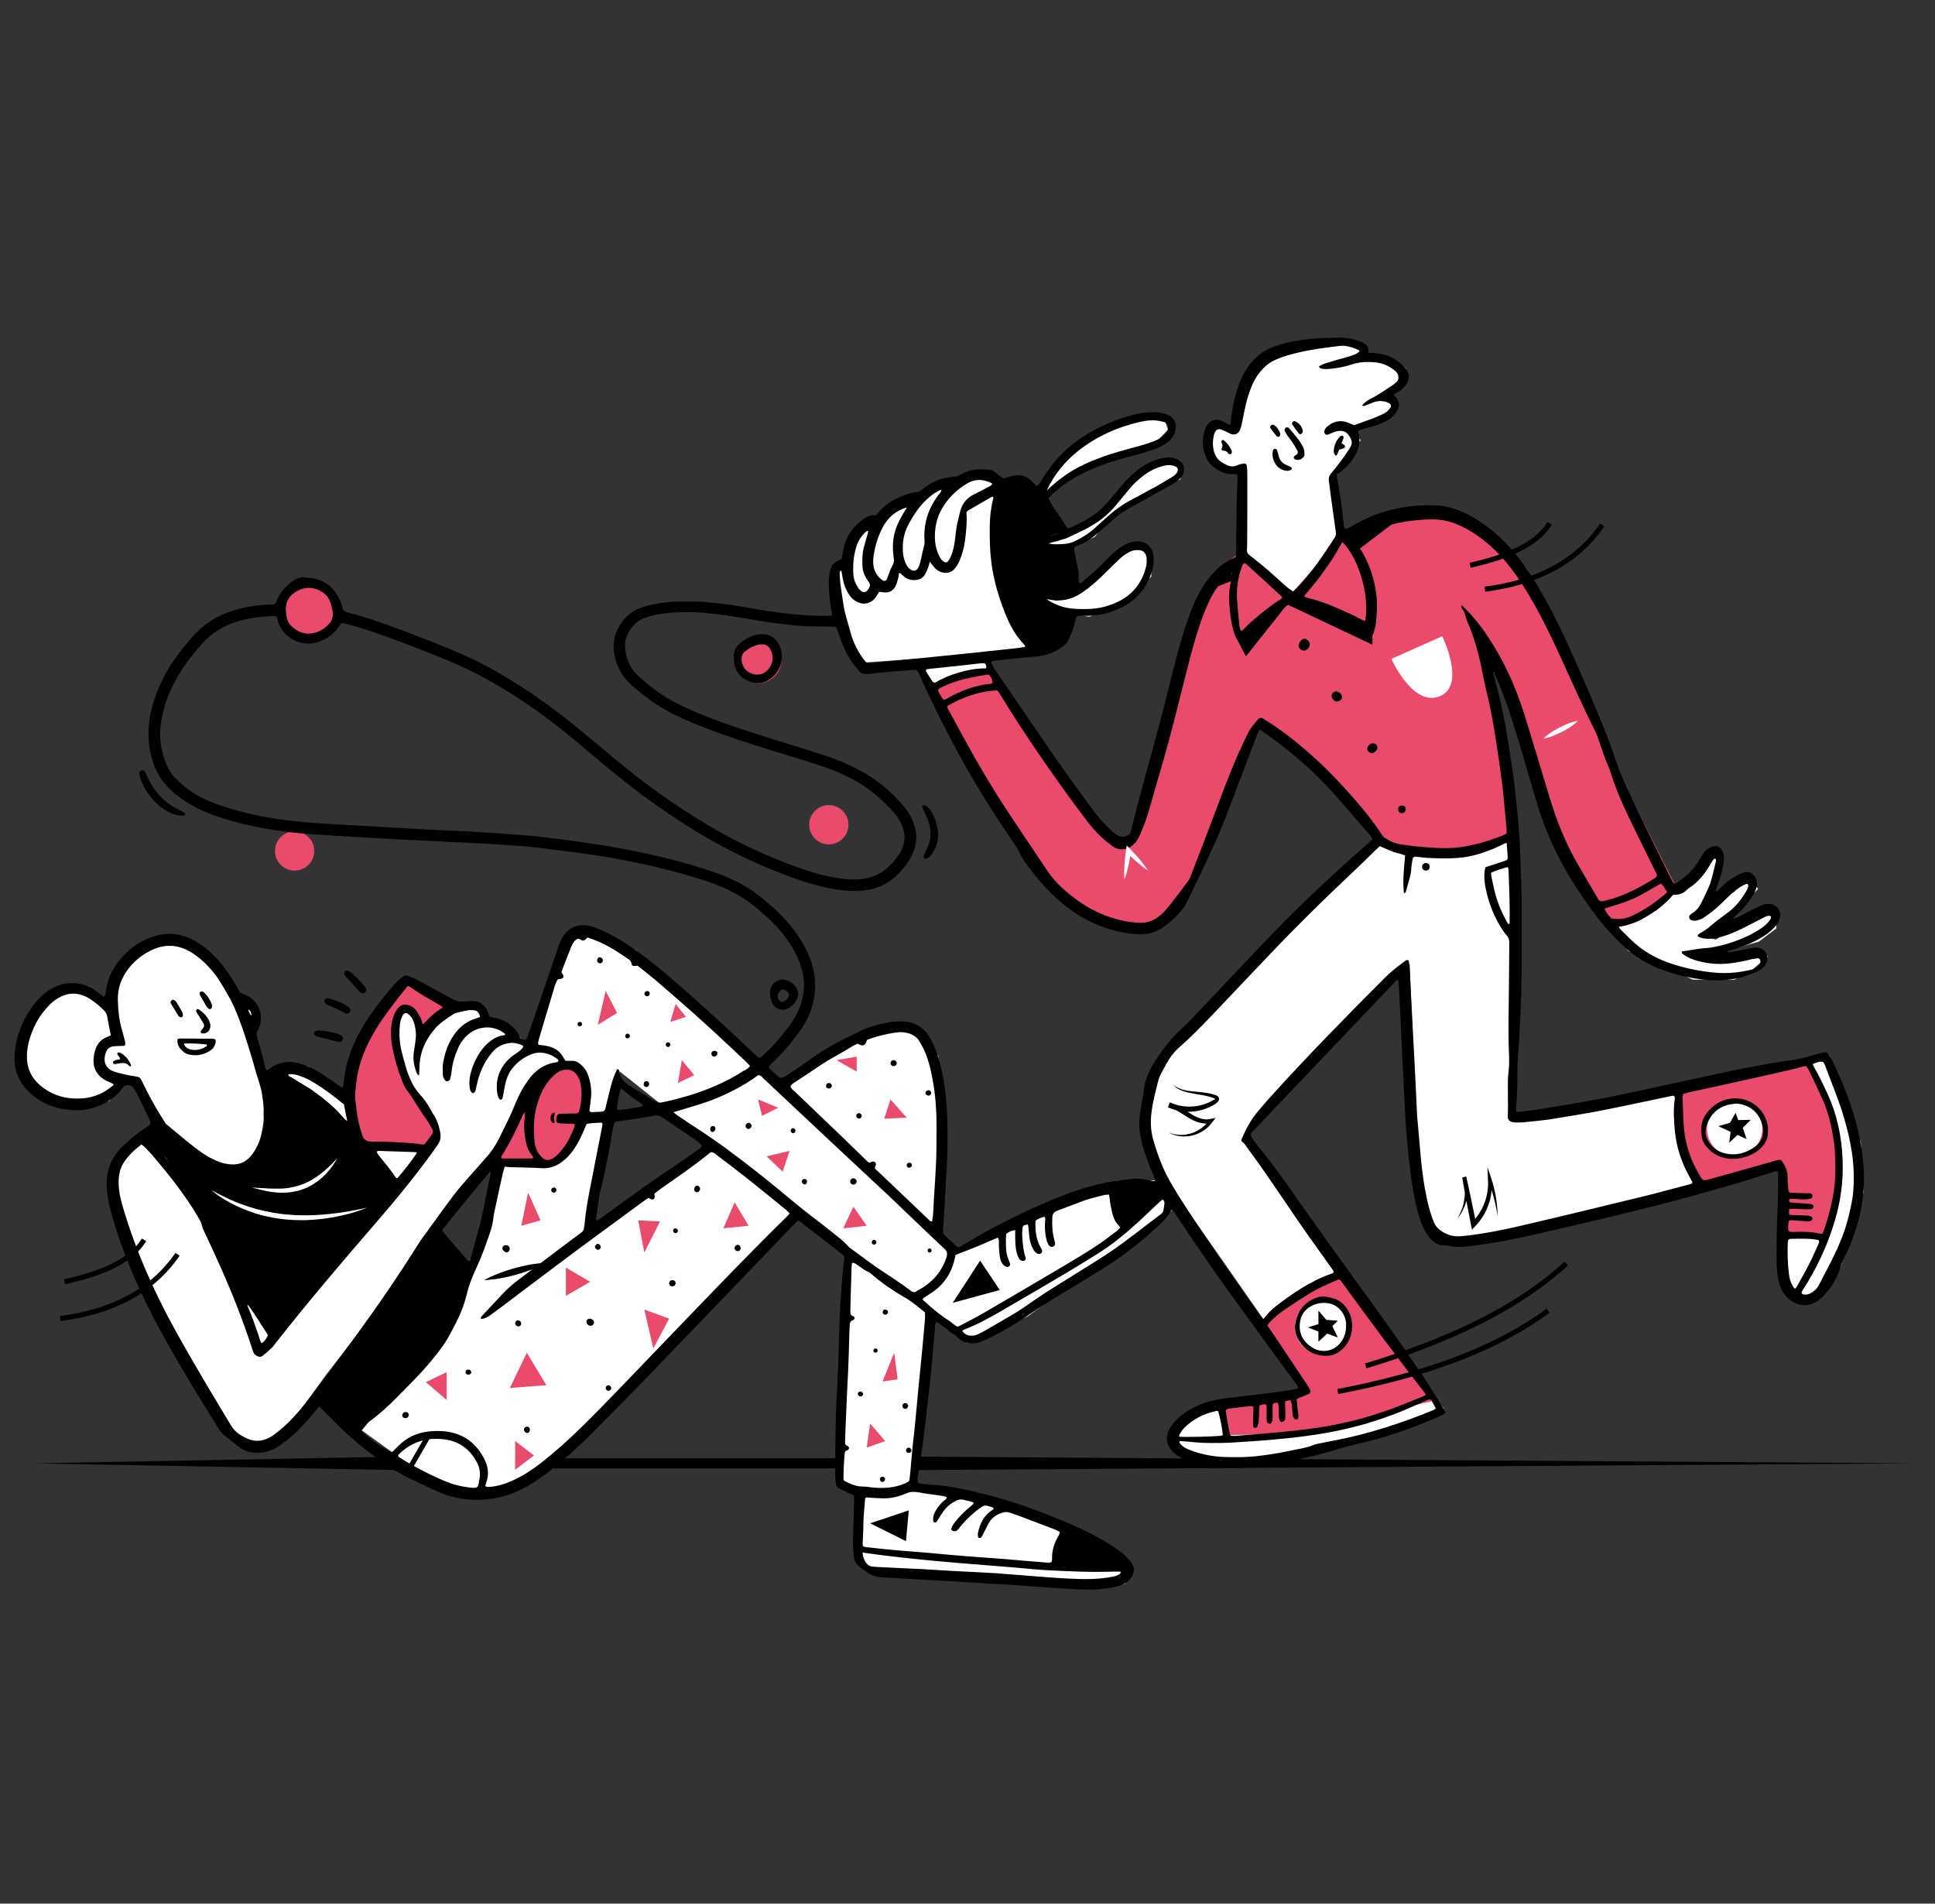 <?xml version="1.0" encoding="utf-8"?>
<!-- Generator: Adobe Illustrator 22.1.0, SVG Export Plug-In . SVG Version: 6.00 Build 0)  -->
<svg version="1.1" id="Layer_6" xmlns="http://www.w3.org/2000/svg" xmlns:xlink="http://www.w3.org/1999/xlink" x="0px" y="0px"
	 viewBox="0 0 1527.1 1502.4" style="enable-background:new 0 0 1527.1 1502.4;" xml:space="preserve">
<rect x="0" y="0" width="1527.1" height="1502.4" fill="#333333" stroke="none"/>
<style type="text/css">
	.st0{fill:#FFFFFF;}
	.st1{fill:none;stroke:#000000;stroke-width:8;stroke-miterlimit:10;}
	.st2{fill:#E84B6C;}
	.st3{fill:none;stroke:#000000;stroke-width:4;stroke-miterlimit:10;}
</style>
<polygon id="XMLID_2060_" class="st0" points="209.6,862.5 197.2,813.2 203.4,801.7 198.8,790.7 181.4,787.8 162.4,755.5 
	139.6,739.8 113.7,746.5 89.1,778.2 82.3,793.9 69.5,778.2 50.9,778.2 26.9,802.9 12,833.9 20.8,859.1 50.9,869 86.3,869 
	96.2,850.8 110,856.9 121.2,888.5 96.2,914.4 89.1,946.8 134.8,1060.3 188.9,1137.3 209.6,1142.5 232.5,1119.2 257.4,1084.9 
	392.1,911 404.7,882.9 424.8,844.1 446.6,837.3 437,829.3 415.8,828.6 410.4,818.4 402.4,813.2 382.1,802.9 382.1,795.9 
	368.2,793.9 349.1,800.1 336.1,817.6 327,801.7 320,793.9 313.1,810 314.7,839.8 338.4,878.5 346.4,896.3 267.3,864.7 243.7,841.7 
	223.4,839.8 213.9,853.2 "/>
<path id="XMLID_2057_" class="st0" d="M833,1202.2l-60.9-24.2l-54.3-0.5l16.2-143.1l29,25.3l48-20.8L925.3,955l-2.6-15.8l-10.6-7.6
	l-29.9,0.2l-58.2,17.9l-70,40.7l-12.4-11.8l-1.1-145.3l-17.7-17.5l-22.6-8.7l-39.9,21.6l-49,30.5L501.7,749.8l-38-10l-19.9,1.1
	l-44.4,162.2L363,1019.8l-79.5,107.6l52.6,37.9l31.4,17.9l48.4-17.9l37.5-29.9L630,954.4l38.2,30.1l-2.7,189.8l11.6,2.7l-1.4,51.3
	l10.2,13.3l201.9,8.5l2.8-20.1l-10,0.6L833,1202.2z M462.8,971.3l24.8-118.1l1.6-7.5l72.2,57.4L462.8,971.3z"/>
<polygon id="XMLID_2056_" class="st0" points="662.7,451.4 660.2,490.1 676.1,523.3 723,519.9 732.6,542.4 780.5,532.4 780.5,514 
	825.3,513.4 796.3,381.8 789.5,381.8 778.4,371.6 747.6,386.4 743,378.8 724.7,392.1 702.5,398.4 695.5,409.8 686.7,411.3 
	676.1,414.8 662.6,444.6 "/>
<polygon id="XMLID_2055_" class="st0" points="817.8,392.1 830.9,367.1 874,337.5 917.4,326.1 921.7,339.1 908.6,352.9 865.2,367.1 
	826.1,387.8 "/>
<polygon id="XMLID_2054_" class="st0" points="827.1,429.1 857.4,417.2 873.9,397.8 901.1,369.3 921.7,362.9 931.7,363.9 
	931.7,378.3 908.6,386 879.4,403.2 864.2,423.5 843.7,434 "/>
<polygon id="XMLID_2053_" class="st0" points="836.1,471.4 858.5,464.6 874,445.6 893.6,434 906,434 908.6,445.6 908.6,455 
	887.4,474.5 859.9,486.7 832.7,483.3 825.3,470.6 "/>
<polygon id="XMLID_2052_" class="st0" points="980,439.7 980,369.7 968.1,371.6 957.4,362.8 951.7,340.8 957.4,335.1 968.1,337.5 
	974.5,339.9 980,309.8 994.2,287.9 1017.8,276 1061.5,267.5 1074.8,270.6 1074.8,280 1098.1,282.5 1109.5,290.6 1109.5,301.2 
	1092.8,311.1 1098.1,314.4 1103.7,321.1 1084.7,329.9 1065.6,339.9 1074,347.3 1050.5,373.8 1059.1,423.4 1021.7,471.4 "/>
<path id="XMLID_2051_" class="st0" d="M1083.1,662.6L908.6,843.3l-6.3,61.9l94.8,135.9l20.2-12.9l39.8-18.4l-75.8-113.5l131.2-135.6
	l5.8,141.2l10,64.5l15.5,11.3c55.4-3.4,124.5-20.7,198.8-43.5l-13.4-21.6l-1.4-56.5l-136.3,26.8l3.6-201.7l-6-23.6l-23.8,14h-50.1
	L1083.1,662.6z"/>
<polygon id="XMLID_2050_" class="st0" points="1271.5,724.7 1284.8,750.3 1336.1,773.2 1368.7,773.2 1383,765.1 1395.3,754.8 
	1384.1,749.5 1353.4,760.1 1337.6,757.8 1388.1,743.1 1401.9,732.7 1401.9,723 1395.3,714.8 1354.3,741.5 1346.1,739.8 
	1374.6,714.8 1387.5,701.5 1377.7,689.8 1369,703.6 1337.6,723 1349.9,697.4 1356.1,671.6 1347.2,678 1329.7,694.2 1315.7,707 "/>
<polygon id="XMLID_2049_" class="st0" points="965.1,1132.7 963.9,1107.3 930.6,1127.3 925.3,1137.4 930.8,1146.7 958.1,1154.9 
	1025.7,1146.7 1130.1,1116.2 1139.7,1111.8 1130.1,1100.1 1077.7,1123.7 "/>
<polygon id="XMLID_2048_" class="st0" points="1402.5,973.7 1407.8,1009.8 1416.8,1028.2 1432.1,1028.1 1452.9,999.4 1470.8,940.6 
	1468.6,901.9 1443.8,832.8 1426.6,834.2 "/>
<g id="XMLID_2045_">
	<polygon id="XMLID_2047_" points="722.7,1149.6 1514,1154.9 722.7,1160.2 	"/>
</g>
<line id="XMLID_2044_" class="st1" x1="437" y1="1154.9" x2="659.6" y2="1154.9"/>
<g id="XMLID_2041_">
	<polygon id="XMLID_2043_" points="26.9,1154.9 313.1,1149.6 313.1,1160.2 	"/>
</g>
<polygon id="XMLID_2040_" class="st2" points="1322.1,854.7 1423.2,837.7 1442,862.6 1453.7,907.5 1453.7,934.3 1442.4,977.7 
	1410.7,973.7 1403.8,915.7 1346.1,939.3 1329.8,920.9 1327.9,887.4 "/>
<polygon id="XMLID_2039_" class="st2" points="996.2,1047.2 1010.7,1028.2 1044,1015.1 1062.3,1004.1 1107.9,1077.7 1130.1,1105.9 
	1090.2,1114.6 1039.7,1131.1 965.1,1132.7 963.9,1104.2 1033.3,1099.6 "/>
<polygon id="XMLID_2038_" class="st2" points="1020.6,466.8 976.4,437.2 956.9,454.8 935.5,498.2 905.1,623.5 893.7,667.1 
	874,664.6 778.1,527.5 732.6,542.4 778.4,619.5 827.1,697.4 856.5,725.3 897.6,733.8 919.5,730.8 943.8,697.4 981.7,585.5 
	993.3,567.4 1092.1,663.9 1104.6,666.1 1125.9,677 1191.5,661.9 1189.9,582.8 1159.1,483.3 1196.4,545.6 1227.3,643.3 1229.7,674.7 
	1265.8,730.6 1307.6,718.5 1321.9,698.1 1237.3,531.1 1205,448.6 1153.8,404.5 1103.7,404.5 1063.2,418.8 "/>
<polygon id="XMLID_2037_" points="131.2,887.2 113.7,900.2 131.3,914.3 166.1,967.4 211.5,1053.6 314.2,938.4 293.7,910.4 
	246.6,860.6 215.7,844.1 208.1,848.5 211.5,880.7 211.5,903.1 195.7,921.7 170.3,921.7 150.4,903.1 "/>
<polygon id="XMLID_2036_" points="250.6,1104.5 340.6,967.4 362.9,998.9 363,1019.8 344.9,1068.4 314.7,1093.2 280.1,1135.5 "/>
<polygon id="XMLID_2035_" class="st2" points="338.1,903.1 283.5,903.1 273.8,862.5 280.3,831.6 302.3,796.4 321.5,772.9 
	354.7,790.7 349.3,800.1 331.5,815.6 328.8,802.9 318.2,795.9 314.3,802.9 310.5,819.6 320.6,843.7 332.1,871.5 345.2,886.2 "/>
<polygon id="XMLID_2034_" class="st2" points="457.6,848.5 440.6,837.8 424.8,854.7 408.9,872.2 399.5,895.9 390.5,914.4 424,917.6 
	440.7,917.6 454.5,904.2 462.8,867.7 "/>
<path id="XMLID_2033_" d="M816.6,387.1l-10.1-8.3l-10.2,3l-10.2,16.6V434l11.1,44.4c3.9,11.8,9.3,26.7,20.6,35l15.7-4l10.2-12.9
	v-13.3l-22.1-7.9l-4.9-8.5l16.4,7.1l14.4-2.5l2-12.5l-5.7-24.9l-13.9-4.6l-17.3-1.6l18.4-5.8l10.6-3.1l-13.9-25L816.6,387.1z"/>
<circle id="XMLID_2032_" class="st2" cx="244" cy="482.1" r="20"/>
<circle id="XMLID_2031_" class="st2" cx="598.5" cy="520.8" r="18.3"/>
<ellipse id="XMLID_2030_" transform="matrix(0.16 -0.987 0.987 0.16 -156.867 1909.946)" class="st0" cx="1044" cy="1047.2" rx="21.8" ry="21.8"/>
<circle id="XMLID_2029_" class="st0" cx="1369" cy="890.8" r="21.8"/>
<polygon id="XMLID_2028_" class="st2" points="415.8,1067.6 402.4,1095.4 431.2,1093.2 "/>
<polygon id="XMLID_2027_" class="st2" points="446.6,1000.4 446.6,1022.7 465.8,1011.6 "/>
<polygon id="XMLID_2026_" class="st2" points="515.6,1064.2 508.5,1033.5 528.1,1040.7 "/>
<polygon id="XMLID_2025_" class="st2" points="503.7,963.1 508.5,988.5 520.9,964 "/>
<polygon id="XMLID_2024_" class="st2" points="579.8,948.9 570.9,969.4 590.8,967.4 "/>
<polygon id="XMLID_2023_" class="st2" points="336.1,1090.8 352.5,1104.9 352.5,1082.9 "/>
<polygon id="XMLID_2022_" class="st2" points="406.5,1160 406.6,1137.3 421.4,1148.7 "/>
<polygon id="XMLID_2021_" class="st2" points="416.8,941.3 411.4,967.4 426.6,963.1 "/>
<polygon id="XMLID_2020_" class="st2" points="478,782.1 471.8,808.8 487,799.4 "/>
<polygon id="XMLID_2019_" class="st2" points="535,854.7 538.1,836.7 547.9,848.5 "/>
<polygon id="XMLID_2018_" class="st2" points="533.2,792.4 541.4,802.5 529,806.5 "/>
<polygon id="XMLID_2017_" class="st2" points="605,912.6 623.1,908.3 617.7,924.7 "/>
<polygon id="XMLID_2016_" class="st2" points="598.3,867.7 601.4,880.7 614.1,874.2 "/>
<polygon id="XMLID_2015_" class="st2" points="673.5,952.4 665.5,969.4 684,967.4 "/>
<polygon id="XMLID_2014_" class="st2" points="705.7,1067.6 696.5,1090.3 708.4,1088.6 "/>
<polygon id="XMLID_2013_" class="st2" points="686.7,1123.5 698.6,1137.3 684,1142.5 "/>
<polygon id="XMLID_2012_" class="st2" points="702.8,867.7 697.8,882.9 715.6,882.1 "/>
<polygon id="XMLID_2011_" class="st2" points="660.2,836.7 676.1,845.7 676.1,833.9 "/>
<circle id="XMLID_2010_" class="st2" cx="232.5" cy="671.6" r="15.5"/>
<circle id="XMLID_2009_" class="st2" cx="654.1" cy="650.9" r="15.5"/>
<path id="XMLID_2008_" class="st3" d="M1055.8,1098.2c68.6-13,125.1-33.5,165.9-63.8"/>
<path id="XMLID_2007_" class="st3" d="M1077.8,1078c66.9-20.1,120.9-46.4,158.3-80.8"/>
<path id="XMLID_2006_" class="st3" d="M47.5,1040.6c40.4-5.2,72.2-21,92.6-50.7"/>
<path id="XMLID_2005_" class="st3" d="M47.4,1015.2"/>
<path id="XMLID_2004_" class="st3" d="M50.9,1011.6c28.7-6.4,52.3-15.9,62.8-33.1"/>
<path id="XMLID_2003_" class="st3" d="M1171.9,465c40.4-5.2,72.2-21,92.6-50.7"/>
<path id="XMLID_2002_" class="st3" d="M1171.8,439.7"/>
<path id="XMLID_2001_" class="st3" d="M1160.2,446.1c28.7-6.4,52.3-15.9,62.8-33.1"/>
<g id="XMLID_1872_">
	<path id="XMLID_1945_" d="M1178.4,530c0.5,2.4,1,4.7,1.6,7.1c4.1,15.1,7.4,30.3,9.8,45.7c1.8,11.4,3.6,22.8,5.1,34.2
		c1.1,8.5,1.8,17,2.7,25.5c0.3,3.3,0.7,6.7,0.9,10c0.4,4.6,0.8,9.2,1,13.9c0.7,19.7,1.6,39.4,1.5,59.1c-0.1,17.8,0,35.7-0.3,53.5
		c-0.3,13.2-1,26.4-1.7,39.5c-0.3,6.3-0.9,12.6-1.3,18.9c0,0.6-0.1,1.1-0.1,1.7c0,12.1-0.1,24.2-1.2,36.2c0,0.5,0.2,1.1,0.2,1.5
		c0.8,1,1.8,0.8,2.6,0.7c5.9-0.8,11.8-1.4,17.7-2.4c14.7-2.4,29.3-4.8,43.9-7.5c11.7-2.2,23.3-4.7,34.9-7.2
		c23.8-5.1,47.5-10.4,71.3-15.4c11.1-2.3,22.2-4.3,33.4-6.3c5.8-1,11.8-1.7,17.6-2.7c5-0.8,9.7-2.3,14.5-3.7c2-0.6,3.9-1.1,5.9-1.6
		c2.3-0.6,4,0,5.2,2.1c0.9,1.6,1.9,3.2,2.7,4.8c7.3,15.3,13.7,30.9,18.2,47.3c3.4,12.8,5.8,25.7,6.4,39c0.6,13.7-0.8,27-4.5,40.3
		c-2.5,9.2-5.7,18-10.1,26.5c-1.5,2.8-2.6,5.7-3.5,8.8c-2.8,8.8-7.3,16.7-13.8,23.3c-2.1,2.1-4.4,4.1-7.1,5.4
		c-6,2.9-11.8,2.5-17.5-1.1c-6.4-4.1-9.6-10.2-11-17.4c-0.8-4-1.2-8.1-1.3-12.2c-0.1-14.1,0-28.2,0.7-42.4
		c0.5-9.8,0.4-19.7,0.5-29.5c0-0.3-0.2-0.7-0.4-1.1c-1.7-0.4-3.2,0.4-4.7,0.9c-8.5,2.6-17,5.3-25.6,7.9c-5.9,1.8-11.8,3.4-17.7,5.1
		c-36.2,10.7-86,22.6-117.7,29.9c-12.3,2.8-24.6,5.8-36.9,8.4c-13.6,2.9-27.4,5.3-41.2,6.9c-5.5,0.6-11.1,1-16.6-0.6
		c-1-0.3-2.2-0.2-3.3-0.2c-3,0.1-5.4-1.1-7.7-2.8c-2.5-2-4.5-4.5-6.1-7.2c-2.3-3.9-4-8-5.3-12.3c-2.6-8.5-4.4-17.3-5.7-26.1
		c-1.8-12.3-3.1-24.7-4.2-37.1c-0.5-5-0.8-10-1.1-15c-0.5-10-1-20-1.5-30.1c-0.6-12.4-1.2-24.9-1.8-37.3c-0.5-10.8-1-21.5-1.6-32.3
		c-0.1-2.4-0.3-4.8-0.5-7.2c-0.1-0.7-0.5-1.3-0.7-1.8c-0.5,0-0.7-0.1-0.8,0c-38.2,40.1-76.4,80.2-114.5,120.3
		c-0.4,0.4-0.5,1-0.7,1.4c0.3,1.8,1.4,3.1,2.3,4.5c1.3,1.8,2.6,3.6,4,5.3c12.1,14.9,23.1,30.5,34.1,46.2
		c20.9,29.8,42.5,59.2,63.7,88.8c10.5,14.7,20.8,29.5,30.9,44.4c6,8.9,11.6,18.2,17.3,27.3c0.6,0.9,1,2,1.5,3.1
		c-0.6,0.5-1.1,1.2-1.7,1.5c-22.6,10.1-45.8,18.5-70.1,23.7c-4,0.9-7.9,2-11.8,3.2c-13.3,4.2-26.9,7.4-40.5,10.1
		c-7.6,1.5-15.3,2.9-23.1,3.9c-9.8,1.2-19.6,1.8-29.5,1c-7.5-0.6-14.8-1.7-21.9-3.8c-3.8-1.1-7.4-2.4-10.8-4.4
		c-2.8-1.6-5.3-3.5-7.3-6c-3.4-4.3-4.1-9-2.1-14.1c1.2-3.2,3.1-5.9,5.4-8.4c3.7-4,8-7.1,12.8-9.8c7.2-4,15-6.5,23.1-7.7
		c6.4-1,12.9-1.6,19.4-2.4c13.3-1.6,26.6-3,39.7-5.4c0.7-0.1,1.4-0.3,2-0.5c0.5-1.5-0.5-2.3-1.1-3.1c-5.8-7.9-11.7-15.8-17.5-23.8
		c-11.7-16.1-23.4-32.2-35.1-48.3c-14.7-20.3-28.9-41-42.7-62c-0.9-1.3-1.4-3-3.4-3.7c-3.4,6.4-8.8,11-13.9,15.7
		c-14.7,13.6-30.8,25.1-47.9,35.3c-3.8,2.3-7.6,4.7-11.4,7c-6.7,4.1-13.4,8-20,12.1c-7.1,4.4-14.2,8.9-21,13.7
		c-9.2,6.4-18.9,11.8-28.8,16.9c-2.5,1.3-5.1,2.3-7.6,3.4c-3.8,1.5-7.6,1.4-11.5,0.5c-2.2-0.5-4.1-1.7-5.8-3.2
		c-1.8-1.6-3.5-3.3-5.8-4.2c-0.6-0.2-1.2-0.9-1.7-1.4c-2.9-3-6.5-4.9-9.5-7.2c-1.3,0.1-1.4,0.9-1.5,1.6c-0.2,0.9-0.3,1.8-0.3,2.8
		c-1.3,13.9-2.3,27.8-3.8,41.6c-1.7,15.9-3.6,31.8-5.5,47.6c-1.1,9-2.7,18-4,27c-0.3,2-0.7,4-0.2,6.2c0.8,0.2,1.5,0.5,2.2,0.6
		c2.8,0.3,5.5,0.7,8.3,0.8c12.5,0.8,24.7,3.2,36.8,6.1c28.1,6.8,55.1,16.7,81.3,28.7c9.5,4.4,18.6,9.3,27.2,15.2
		c3.5,2.4,7,5,9.9,8.1c1.4,1.5,2.6,3.1,3.6,4.9c1.7,3,1.4,6.1-0.2,9.1c-1.4,2.7-3.6,4.8-6.3,6.1c-2.3,1.1-4.8,2-7.3,2.6
		c-9.7,2-19.5,2.4-29.4,1.8c-3.2-0.2-6.3-0.3-9.5-0.5c-9.3-0.6-18.5-1.3-27.8-1.9c-5.4-0.4-10.7-0.9-16.1-1.2
		c-8.2-0.5-16.3-0.9-24.5-1.4c-10-0.6-20-1.2-30-1.8c-7.4-0.4-14.8-0.8-22.3-1.3c-8-0.4-16-1-23.9-1.3c-4-0.2-7.7-1.2-11.1-3.3
		c-2.6-1.7-5.1-3.7-7.6-5.7c-2.4-2-3.6-4.7-3.9-7.8c-0.6-5.6-0.7-11.1-0.5-16.7c0.3-9.3,0.6-18.6,0.8-27.9c0-1.1-0.2-2.2-0.3-3.4
		c-1.6-0.7-3.2-1.3-4.7-2c-2.3-1.1-4.6-2.4-6.9-3.5c-1.7-0.8-2.5-2.3-2.6-4c-0.3-3-0.5-5.9-0.5-8.9c0.1-13.4,0.1-26.8,0.5-40.1
		c0.3-12.6,1-25.3,1.6-37.9c0-1.1,0.1-2.2,0.2-3.3c0.5-14.7,0.8-29.4,1.4-44c0.4-9.1,1.1-18.2,1.8-27.2c0.4-5,1-10,1.7-15
		c0.2-1.8-0.1-3.2-1.7-4.4c-11-8.5-22-17.1-33-25.6c-0.4-0.3-1-0.5-1.7-0.9c-0.8,0.7-1.7,1.3-2.4,2.1c-39,40.6-78,81.3-117.1,121.8
		c-15.2,15.8-30.7,31.4-46.2,46.9c-9.9,9.9-20.4,19-31.4,27.6c-7,5.5-14.5,10.4-22.5,14.3c-9.3,4.6-19.1,6.9-29.5,7.6
		c-11.9,0.7-23.3-1.4-34.3-6c-2.9-1.2-5.8-2.5-8.6-3.9c-4.9-2.3-9.7-4.6-14.6-6.9c-7.4-3.5-14.3-7.9-21-12.6
		c-12.2-8.5-23.8-17.8-34.4-28.3c-4.7-4.7-9.5-9.5-14.2-14.2c-0.5-0.5-1.1-1-1.8-1.6c-1.1,1.2-2.1,2.3-3,3.4
		c-5.7,7.1-11.7,14-18.6,19.9c-3.2,2.8-6.6,5.4-10.1,7.8c-3.5,2.5-7.5,4.1-11.8,4.9c-7.5,1.4-14.4,0.1-20.5-4.7
		c-3.6-2.9-7.3-5.8-10.9-8.7c-1.9-1.5-3.4-3.4-4.7-5.5c-14.4-23.2-28.7-46.5-42-70.3c-12-21.4-22.7-43.5-31.5-66.4
		c-4.7-12.1-8.8-24.5-12-37.1c-1.2-4.9-2.1-9.8-2.5-14.8c-1-12.9,2.6-24.2,12-33.5c5.9-5.8,12.2-10.9,19.1-15.4
		c1.1-0.7,2.2-1.4,3.2-2.1c0.3-1.8-0.2-3.4-1-4.9c-3.3-6.9-6.6-13.7-10-20.5c-0.7-1.3-1.6-2.5-2.5-3.7c-1.2-1.6-2.9-2.2-4.9-2
		c-1.2,0.1-2.2,0.4-2.9,1.4c-0.2,0.3-0.5,0.6-0.7,0.9c-8,11.5-25.4,18.7-39.7,17.3c-4.1-0.4-8.1-0.8-12.1-1.9
		c-7.3-2-13.8-5.4-19.6-10.3c-10.3-8.7-14.9-19.7-13.6-33.1c1.2-13.5,6.1-25.6,14-36.5c3.6-5,7.9-9.4,13.1-12.8c6-4.1,12.7-6,20-5.6
		c5.1,0.3,9.9,1.6,14.2,4.3c2.2,1.4,4.3,3,6.4,4.5c0.9,0.6,1.7,1.3,2.8,2.1c0.4-0.6,0.8-1,0.9-1.5c0.2-0.9,0.4-1.8,0.5-2.7
		c1.1-9.9,5.4-18.5,11.8-26c5.7-6.8,12.7-12,20.8-15.6c13.1-5.9,26-5.2,38.5,2c6.6,3.9,12.4,8.9,17.5,14.6
		c5.6,6.3,10.3,13.2,14.4,20.5c1,1.8,2,3.6,3,5.4c1.3,0.5,2.5,0.9,3.7,1.4c10.9,4.6,15.5,15.9,11,26.7c-0.2,0.5-0.4,1-0.7,1.5
		c-1.1,1.7-1.1,3.4-0.6,5.3c1.5,5,2.9,10,4.2,15c0.8,3,1.5,6.1,2.2,9.2c0.2,0.7,0.6,1.3,0.8,1.8c1.6,0.1,2.2-0.9,3.1-1.5
		c3.1-2.1,6.6-3.5,10.2-4.3c4.3-0.9,8.5-0.5,12.7,0.6c5.8,1.6,11.2,4,16.2,7.2c4.7,3,9.2,6.2,13.8,9.4c1.2,0.8,2.4,1.7,3.5,2.4
		c1.1-0.3,1.3-0.9,1.4-1.7c1.3-18.2,7.9-34.6,17.6-49.9c6.2-9.7,13.3-18.8,20.8-27.6c3-3.6,6.2-6.9,10.5-9.3c3.5,0.9,6.9,2.2,10.2,4
		c8.9,5,18,9.7,26.9,14.7c2.7,1.5,5.4,2.4,8.5,2c1.8-0.2,3.7-0.2,5.5-0.4c6.7-0.5,11.4,2.4,14,8.6c0.5,1.2,0.9,2.4,1.4,3.7
		c2,0.5,4,0.9,6,1.4c4.2,1,7.9,3.1,11.3,5.9c2.8,2.3,5,5,6.3,8.4c0.5,1.3,1.4,2.2,2.7,2.5c1.2,0.3,2.4,0,2.9-1
		c0.6-1.4,1.2-2.7,1.7-4.1c3.3-9.5,6.5-19,9.8-28.5c4.4-13,8.8-26,13.3-39c0.8-2.5,1.8-4.9,3-7.2c4.4-8.4,12.8-12.2,22-9.9
		c4,1,7.8,2.5,11.5,4.3c8.6,4,16.7,9,24.4,14.5c12.7,9.1,24.7,19,36.4,29.4c19.4,17.1,38.5,34.5,57.2,52.3c1.3,1.3,2.7,2.5,3.9,3.5
		c1.4,0,2.1-0.7,2.8-1.3c8.8-8.1,16.6-17.1,23.4-26.9c5.6-8.1,8.8-17.2,9.5-27c0.4-6-0.7-11.8-2.6-17.5c-2.2-7-5.7-13.3-9.8-19.3
		c-5.2-7.6-11.4-14.2-18.2-20.3c-3.4-3.1-7-6.1-10.7-9c-7.7-6-16.2-10.5-25.2-14.2c-9.3-3.8-18.9-6.7-28.6-9.4
		c-20-5.7-40.4-10.1-60.9-13.6c-11.5-2-23.2-3.3-34.8-4.9c-8.1-1.1-16.2-2-24.4-2.9c-4.6-0.5-9.2-0.9-13.9-1.2
		c-7.6-0.6-15.2-1.1-22.8-1.5c-16-0.8-31.9-1.5-47.9-2.3c-13.5-0.7-27.1-1.4-40.6-2.2c-12.4-0.7-24.9-1.4-37.3-2.2
		c-9.3-0.6-18.6-1.2-27.8-2.3c-20.1-2.4-40-6.3-59.2-13c-12-4.2-23.1-10.1-32.9-18.4c-9.1-7.6-14.6-17.2-17.5-28.4
		c-3.3-12.7-2.8-25.4,0.4-38c3.9-15.1,10.7-28.9,19.9-41.4c3.5-4.8,7.3-9.4,11.2-13.9c9.7-11.6,22.2-19.1,36.8-22.9
		c7.6-2,15.3-3.2,23.1-3.6c2-0.1,4.1,0,6.3-0.6c0.6-1.3,1.2-2.6,1.8-3.9c2.7-5.7,6.7-10.2,11.8-13.9c1.3-1,2.9-1.7,4.4-2.4
		c1.9-0.7,3.8-1.3,6-0.6c1,0.3,2.2,0.2,3.3,0.3c8.4,0.8,15.3,4.3,20.2,11.3c2.6,3.7,4.7,7.6,5.6,12c0.5,2.4,1.8,3.4,4,3.9
		c11.2,2.8,22.1,6.5,32.9,10.4c20.4,7.4,40.7,15.2,60.6,24c11.7,5.2,23,11.4,33.9,18.1c21,12.8,40.7,27.3,59.6,43.1
		c8.6,7.1,17.1,14.3,25.7,21.4c21.8,18.1,44.7,34.6,68.9,49.2c24.1,14.5,49.4,26.5,76,35.8c10,3.5,20.2,6.4,30.7,7.9
		c7.8,1.1,15.5,1.4,23.3-0.5c4.8-1.2,9.1-3.3,12.9-6.4c4.3-3.6,8.1-7.7,11.1-12.4c2.8-4.3,4.2-9.1,4-14.3c-0.2-3.8-1.4-7.3-3.1-10.6
		c-2-3.8-4.6-7.2-7.5-10.3c-9.4-9.9-19.8-18.5-32.1-24.7c-7.2-3.6-14.5-6.7-22.1-9.2c-9-3-18-5.9-27.1-8.6
		c-18.7-5.6-37.3-11.5-55.6-18.1c-12.3-4.4-24.3-9.2-36-15.1c-12-6.1-22.8-14-32.7-23.1c-7.1-6.5-11.3-14.6-12.9-24.1
		c-1.3-8,0.2-15.5,4.5-22.4c4.5-7.2,10.8-12.2,19-14.6c6.8-2,13.8-3.2,20.8-3.7c9.5-0.6,19-0.6,28.4,0.1c9.4,0.8,18.8,2,28.2,3.6
		c13.4,2.4,26.7,4.6,40.2,5.9c9.2,0.9,18.5,1.5,27.8,1.3c0.9,0,1.8-0.2,2.9-0.3c0-0.9,0.2-1.6,0.1-2.3c-1.5-6.2-2-12.5-2.4-18.8
		c-0.3-4.1-0.2-8.2,0.5-12.2c0.2-1.1,0.4-2.2,0.7-3.3c0.8-2.6,2.3-4.6,4.8-5.9c1.3-0.6,2.6-1.4,3.9-2.2c0.6-2.8,1.1-5.5,1.7-8.2
		c2-9.3,7-16.7,14.6-22.4c3.2-2.4,6.4-4.5,10.7-3.6c1.1-1.2,2.1-2.3,3.1-3.4c3.6-4.1,7.9-7.4,12.8-9.7c5.4-2.5,10.8-4.9,16.9-5.3
		c0.9-0.1,1.7-0.6,2.5-1c1.1-0.7,2-1.6,3.1-2.4c6-4.7,12.8-7.5,20.3-8.4c1.1-0.1,2.2-0.3,3.3-0.4c1.7-0.1,3.3-0.5,4.7-1.5
		c0.3-0.2,0.7-0.3,1-0.5c5-2.8,10.3-4,16.1-3.8c8.8,0.4,7.4,0,13.7,4.8c0.9,0.7,1.8,1.4,2.6,2c0.1,0.1,0.3,0.1,0.8,0.3
		c1.7-0.5,3.6-1.1,5.6-1.6c2.9-0.8,5.8-1.2,8.8-0.5c2.4,0.5,4.6,1.4,6.4,3.1c0.9,0.9,1.9,1.8,2.8,2.7c3.1,3.1,3,3,5.5-0.8
		c2.5-3.9,4.9-7.9,7.7-11.6c8.3-11.2,18.8-20,30.7-27.1c11.1-6.6,23-11.3,35.5-14.5c5.8-1.5,11.7-2.1,17.7-1.8
		c3,0.2,5.9,0.7,8.7,1.9c5.5,2.3,7.6,6.9,6.2,12.7c-0.9,3.6-2.8,6.4-5.7,8.7c-2.9,2.3-6.2,4.1-9.7,5.4c-4.2,1.5-8.4,2.9-12.7,4.1
		c-5.2,1.5-10.4,2.8-15.6,4.2c-9,2.5-17.6,5.8-26.1,9.6c-10.4,4.7-19.8,11-28.2,18.8c-0.9,0.9-1.7,1.9-2.7,2.9
		c0.4,0.8,0.7,1.5,1.1,2c4.7,6.7,9.7,13.2,13.7,20.3c0.5,0.8,1.5,1.1,2.4,0.7c10.8-4.7,21.1-10.2,29.1-19.2
		c3.8-4.3,7.5-8.7,11.1-13.2c4.7-5.8,10-11,16.1-15.3c4.9-3.4,10.3-5.9,16.2-7.3c3.9-0.9,7.7-1.1,11.5,0.4c1,0.4,2.1,0.9,3,1.5
		c2.9,2,4,5.4,3.1,8.8c-0.7,2.6-2,4.8-4.1,6.4c-1.6,1.2-3.3,2.5-5.1,3.5c-6.8,3.8-13.6,7.6-20.5,11.4c-4.9,2.7-9.8,5.4-14.6,8.1
		c-3.6,2-6.9,4.4-10,7.1c-2.9,2.6-5.8,5.2-8.8,7.7c-2.5,2.2-5.1,4.4-7.6,6.5c-3.7,3.1-7.9,5.6-12.4,7.4c-1,0.4-2,0.9-2.7,1.2
		c-1,1.3-0.6,2.4-0.4,3.5c1,5.3,2.2,10.5,3.1,15.8c0.3,2,0.2,4.1,0.3,6.1c0.1,1-0.4,2.2,0.4,3.1c1.1,0.3,1.8-0.4,2.5-1
		c4.1-3.5,8.2-7,12.1-10.7c3.7-3.4,7.1-7.1,10.7-10.6c2.8-2.7,5.8-5.2,9.2-7.2c3.1-1.8,6.3-3.1,9.9-3.4c0.9-0.1,1.9-0.1,2.8,0
		c6.1,0.6,10.4,4.5,11.2,10.5c0.6,4.1,0.4,8.1-0.8,12.1c-4.3,14.6-13.4,25-27.5,31c-7.3,3.1-14.8,4.9-22.7,5.1
		c-2.6,0.1-5.2,0.1-7.8,0.1c-1.3,0-2,0.6-2.3,1.9c-0.4,1.4-0.7,2.9-1.1,4.3c-1,4.6-2.9,8.8-4.9,13c-1,2.1-2.5,3.6-4.3,5
		c-6.5,4.7-13.6,7.3-21.7,7.9c-11.1,0.8-22.2,2.2-33.3,3.4c-0.2,0-0.4,0.1-0.5,0.1c-0.7,0.1-1.3,1-0.9,1.7c1.1,2,2,4,3.3,5.8
		c13.2,19.3,26.5,38.6,39.7,58c12.3,18.1,25.1,36,38.3,53.5c4.1,5.5,8.6,10.7,13.9,15.2c1.3,1.1,2.6,2.1,3.9,3.1
		c2.7,1.9,7.2,1.6,9.8-0.6c0.4-0.3,0.7-0.9,0.9-1.4c0.3-0.9,0.6-1.8,0.8-2.7c6.2-25.8,13.6-51.4,20.5-77c4.6-17,8.8-34.2,13.1-51.3
		c3.7-14.8,7.9-29.4,13.3-43.7c2.1-5.6,4.6-11,7.5-16.1c2.5-4.4,5.4-8.4,8.6-12.3c4.6-5.5,10-9.9,16.6-12.9c0.8-0.4,1.6-0.8,2.6-1.4
		c0.1-1.2,0.2-2.2,0.3-3.3c0.1-11.7,0.2-23.4,0.4-35.1c0.1-7.6,0.5-15.2,0.7-22.8c0-0.9,0-1.9,0-2.8c0-0.7-0.7-1.4-1.4-1.4
		c-0.6,0-1.1,0-1.7,0c-7.2,0.4-12.9-2.8-17.9-7.6c-1.3-1.3-2.4-2.9-3.2-4.5c-3.5-7.2-4-14.6-1.7-22.2c0.4-1.2,0.9-2.5,1.5-3.6
		c2.7-4.8,7.4-6.3,12.4-4c1.2,0.5,2.3,1.3,3.4,1.9c0.8,0.4,1.6,0.8,2.3,1.1c1.1-0.8,0.9-1.8,1-2.7c0.9-7.4,2-14.7,4.1-21.9
		c1.3-4.5,2.9-8.8,4.8-13.1c2-4.4,4.7-8.4,7.9-12.1c4.5-5.1,9.8-9,16.2-11.5c6.1-2.4,12.4-3.9,18.8-5c8.1-1.4,16.2-2.2,24.4-2.3
		c4.6,0,9.3-0.6,13.9-0.1c4.3,0.5,8.4,1.5,12.4,3c1,0.4,2,0.9,3,1.5c1.9,1.1,3.1,2.6,3.1,4.9c0,0.7,0.1,1.4,0.1,2.4
		c1.9,0.1,3.5,0.2,5.1,0.3c8.5,0.4,15.8,3.8,22,9.6c1.2,1.1,2.3,2.4,3.2,3.8c2.1,3.5,2,7.1,0,10.6c-1.5,2.6-3.7,4.6-6.3,6.2
		c-1.2,0.8-2.5,1.5-3.7,2.1c-0.3,1.6,1,2.1,1.6,2.9c2.7,3.1,2.7,6.4,1,9.8c-2,3.9-5.3,6.7-9.1,8.7c-4.1,2.2-8.5,3.7-13.1,4.8
		c-2.2,0.5-4.3,1.1-6.4,1.8c-0.8,0.3-1.6,0.8-2.3,1.1c0,0.5-0.1,0.7-0.1,0.8c2.3,7.5,0.5,14.3-3.7,20.6c-2.8,4.2-6.1,7.9-10.3,10.9
		c-0.9,0.6-1.8,1.3-2.8,1.9c0,0.8-0.1,1.6,0,2.3c2.3,12.4,4.3,24.9,5.4,37.5c0.1,1.5,0.1,1.5,1.4,3.6c0.8-0.4,1.7-0.7,2.5-1.2
		c2.8-1.5,5.6-3,8.4-4.5c12.8-6.9,26.5-10.8,40.8-12.5c7.6-0.9,15.2-1,22.8-0.4c5.6,0.5,10.9,2.1,16.1,4.2c6.2,2.5,12,5.9,17.5,9.7
		c13.5,9.2,24.4,21.1,33.8,34.5c7.4,10.5,13.8,21.6,19.8,33c10.5,19.9,19.5,40.5,28.4,61.1c4.7,10.9,9.2,21.9,13.8,32.9
		c3.8,9.1,6.9,18.4,10.1,27.7c2.4,7.2,5.6,14.2,8.8,21.1c5.6,12.1,11.4,24.2,17.3,36.2c5.5,11.4,11.2,22.6,16.8,34
		c0.6,1.3,1.4,2.6,1.9,3.5c1.2,0.6,1.9,0.2,2.5-0.2c7.6-4.9,14-11,18.4-19.1c0.9-1.6,1.9-3.2,3-4.7c1.4-2,3.4-3.4,5.6-4.4
		c4.2-1.9,7.8-0.5,9.5,3.8c0.5,1.3,0.9,2.9,0.9,4.3c-0.1,2.6-0.3,5.2-0.9,7.7c-1.2,5.8-3.1,11.5-5.2,17c-0.2,0.6-0.8,1.3-0.2,2.2
		c1.7-0.8,2.8-2.3,4.1-3.5c3.9-3.8,8.2-7,13-9.5c1.6-0.8,3.4-1.6,5.1-2.1c3.5-1,6.7,0.4,8.6,3.6c1.4,2.5,1.9,5.1,1.2,8
		c-0.7,2.9-2.1,5.6-3.8,8c-3.5,5.1-7.3,9.8-11.9,13.9c-0.9,0.8-2.2,1.4-2.5,2.8c-0.4,0-0.9-0.1-0.9,0.6c0,0,0.4,0.1,0.4,0.1
		c0.2-0.2,0.3-0.5,0.5-0.8c1.4,0.3,2.5-0.4,3.7-1c4.3-2.2,8.6-4.5,12.9-6.7c2.2-1.1,4.4-2,6.6-2.9c1.9-0.8,4-0.9,6-0.6
		c5,0.6,8.6,5.5,7.5,10.5c-0.6,2.8-2,5.2-3.9,7.3c-2.9,3.2-6.2,5.9-9.8,8.1c-6.2,3.8-12.8,6.7-19.8,8.9c-2.6,0.8-5.3,1.6-8,2.5
		c0.5,1,1.3,0.7,1.9,0.6c3.5-0.5,7-1.1,10.4-1.8c1.8-0.3,3.6-0.9,5.4-1.2c1.8-0.3,3.7-0.6,5.5-0.6c5.3,0.1,9.2,5,8.1,10.3
		c-0.4,2-1.3,3.9-2.9,5.3c-1.6,1.3-3.2,2.7-5,3.4c-5,2-9.9,4.1-15.3,5.2c-8.4,1.7-16.9,2.2-25.5,1.3c-11-1.1-21.6-3.6-32-7.2
		c-12.3-4.2-23.3-10.6-32.7-19.6c-5.8-5.5-11.4-11.2-16.5-17.3c-3.1-3.7-5.9-7.7-8.8-11.5c-1.2-1.6-2.3-3.4-3.5-5
		c-10.9-15.1-20.3-31.1-28-48.1c-5.6-12.4-10-25.2-13.7-38.2c-5.8-20-11.5-40-17.9-59.8c-3.8-11.7-7.9-23.2-13.1-34.3
		C1180.2,532.4,1179.8,530.9,1178.4,530c-0.1-0.2-0.2-0.4-0.3-0.7C1178.2,529.6,1178.3,529.8,1178.4,530z M195.8,796.7
		c0-0.3-0.1-0.5-0.1-0.8C195.8,796.1,195.8,796.4,195.8,796.7c1.4,3.7,1.4,3.7,2.9,5c-0.3-1.2-0.5-2-0.8-2.9c-0.2-0.5-0.4-1-0.8-1.4
		C196.8,797.1,196.3,796.9,195.8,796.7z M994.3,575.8c-1.7,2-2.1,4-2.9,5.9c-6.8,17.7-13.4,35.4-20.2,53.1
		c-2.3,6.1-4.6,12.2-7.1,18.2c-8.5,20.2-18.2,39.9-27.7,59.6c-1,2-2.2,3.9-3.7,5.6c-4,4.7-8.3,8.9-13.3,12.6
		c-5.9,4.3-12.4,6.7-19.7,6.6c-6.5-0.1-12.9-1.2-19.3-2.8c-17.7-4.4-33-13.3-46.4-25.5c-9.7-8.8-18-18.7-25.5-29.4
		c-1.4-2-2.7-4.1-3.6-6.3c-0.9-2.1-2-4-3.3-5.8c-1.5-2.1-2.9-4.3-4.4-6.5c-15.7-23.1-30.3-46.8-43.5-71.4c-10-18.7-19.4-37.7-28-57
		c-0.6-1.3-0.9-2.8-2.5-3.9c-0.9,0-2-0.1-3.1,0c-6.9,0.5-13.7,0.9-20.6,1.6c-3.9,0.4-7.8,0.5-11.6,1.3c-1.8,0.4-3.7,0.2-5.6,0.2
		c-1.4,0-2.6-0.5-3.5-1.5c-2-2.2-4-4.4-5.7-6.8c-5.1-7-8.4-14.9-11.1-23c-0.5-1.6-1-3.2-1.6-4.7c-0.3-0.6-1.1-1.2-1.7-1.2
		c-1.6-0.2-3.3-0.2-5-0.2c-7.1-0.2-14.1,0-21.2-0.5c-12.4-0.9-24.8-2.6-37-4.7c-12.6-2.2-25.2-4.3-38-5.5c-11.5-1-23-1-34.5,0.5
		c-5,0.6-9.9,1.8-14.6,3.5c-7.5,2.6-15.3,12.4-15.1,21.6c0.1,4.3,0.7,8.5,2.4,12.5c1.9,4.5,4.6,8.5,8.3,11.8
		c9.2,8.4,19.2,15.8,30.4,21.5c11.3,5.7,23,10.4,34.9,14.7c18,6.4,36.3,12.2,54.6,17.8c9.4,2.9,18.8,5.8,28.1,8.9
		c9.2,3.1,18.1,6.8,26.6,11.4c13.1,7,24.3,16.3,34,27.5c3.8,4.4,6.8,9.3,8.7,14.8c2.3,6.7,2.5,13.4,0.2,20.2
		c-1.1,3.4-2.6,6.5-4.6,9.5c-3.1,4.5-6.6,8.5-10.6,12.1c-5.7,5-12.2,8.4-19.7,9.9c-8.1,1.7-16.3,1.4-24.4,0.3
		c-12.2-1.7-24-5.1-35.5-9.2c-26.5-9.5-51.8-21.5-75.9-36.1c-24.8-15-48.3-32-70.6-50.6c-8.6-7.1-17.1-14.3-25.7-21.5
		c-18-15.1-36.8-28.9-56.9-41.1c-11.6-7.1-23.5-13.5-36-19c-18.7-8.2-37.8-15.5-57-22.5c-9.8-3.5-19.6-6.9-29.7-9.5
		c-1.8-0.5-3.5-1.1-5.3-0.9c-0.3,0.2-0.5,0.2-0.6,0.4c-0.5,0.7-1.1,1.5-1.6,2.3c-3.4,5.1-8.1,8.6-13.7,11.1c-2.7,1.2-5.6,2-8.6,2.2
		c-11.9,0.7-22.4-6.6-25.9-18c-0.4-1.2-0.1-2.7-1.4-3.5c-0.4-0.1-0.7-0.3-1.1-0.3c-8.7,0.3-17.4,1.2-25.9,3.4
		c-13.4,3.4-24.7,10.1-33.4,20.9c-3.4,4.2-6.9,8.3-10.1,12.6c-10.1,14-17.4,29.4-20.1,46.6c-1.8,11.7-0.5,23,4.2,33.8
		c1.8,4.1,4.1,7.9,7.3,11.1c7.6,7.5,16.2,13.6,26.2,17.7c12.4,5.1,25.3,8.6,38.4,11.4c18.2,3.8,36.7,5.5,55.3,6.6
		c8.9,0.5,17.8,1,26.7,1.5c16.1,0.9,32.3,1.9,48.4,2.8c11.1,0.6,22.3,1,33.4,1.5c1.3,0.1,2.6,0.1,3.9,0.2c8.5,0.6,17.1,1.1,25.6,1.7
		c6.7,0.5,13.3,1,20,1.5c3.9,0.3,7.8,0.7,11.6,1.2c8.1,1,16.2,1.9,24.3,3.1c9.2,1.3,18.4,2.5,27.6,4.1c10.4,1.8,20.8,3.8,31.2,6.1
		c17.1,3.7,33.9,8.2,50.5,13.8c12.7,4.3,24.9,9.8,35.7,18c9,6.9,17.5,14.4,24.9,23.1c7,8.1,12.6,17,16.6,26.9
		c2.1,5.4,3.6,10.9,4.1,16.7c1.3,15.3-3.1,29.1-11.9,41.4c-6.7,9.4-14.3,18.1-22.7,26c-0.7,0.6-1.2,1.3-1.7,1.9
		c0.1,1.3,0.8,1.9,1.5,2.5c2.5,2.2,4.6,4.9,7.5,6.5c2.5-0.1,4.3-1.4,6.2-2.6c4.8-3.2,9.6-6.4,14.2-9.8c10.1-7.3,20.6-14,31.9-19.3
		c2.7-1.3,5.4-2.5,8-3.9c7.5-4,15.4-6.3,23.7-8c4-0.8,8.1-1.1,12.2-1c9.7,0.2,17.1,4.5,21.9,12.9c2.6,4.5,4.6,9.3,6.2,14.3
		c2.7,8.1,4.3,16.5,5.5,25c1.5,10.7,2,21.5,2.2,32.2c0.1,10.6,0,21.2-0.7,31.8c-0.7,10.4-1.1,20.8-1.7,31.2
		c-0.1,1.3-0.3,2.6-0.3,3.9c-0.3,4.6-0.5,9.3-0.8,13.9c-0.1,1.6,0.5,2.9,1.6,3.9c1.9,1.8,3.8,3.6,5.7,5.3c1.5,1.4,2.7,3,4.9,4
		c1.5-0.8,3.1-1.7,4.7-2.7c6.4-3.7,12.8-7.5,19.3-11.1c16.7-9,33.8-17.2,51.3-24.4c16.2-6.7,32.7-12.1,50.2-14.5
		c3.7-0.5,7.4-1,11.1-1.4c5.4-0.6,10.7,0.3,16,1.5c0.9,0.2,1.8,0.6,2.8-0.3c-0.4-0.9-0.7-2-1.2-3c-3.3-7.7-6.4-15.5-8.7-23.5
		c-2.3-8.1-3.6-16.4-2.5-24.8c0.6-4.8,1.5-9.5,2.3-14.3c0.2-1.5,0.7-2.9,0.8-4.4c0.4-5.9,2.2-11.3,4.7-16.5
		c2.9-6.1,6.8-11.5,10.7-16.9c4.4-6,9.3-11.6,14.8-16.6c2.5-2.3,4.9-4.6,7.2-7c17.1-18.1,34.2-36.2,51.4-54.3
		c13.8-14.6,27.8-29,42.4-42.8c15.1-14.3,30.4-28.5,46.1-42.1c1.1-1,2.1-2,3-2.9c-0.2-1.9-1.3-2.9-2.3-4.1c-1.9-2.2-3.9-4.5-5.9-6.7
		c-6.9-8-13.8-16.1-20.8-24c-17-19.1-36.2-35.7-57.2-50.3C996.2,577,995.4,576.5,994.3,575.8z M1153.6,477.7
		c1.5,1.4,2.7,2.5,3.9,3.7c5.5,5.8,10.6,12,15.1,18.6c8.2,12,15.1,24.7,20.9,38.1c4.2,9.7,7.7,19.7,10.8,29.8
		c6.1,19.7,12,39.4,17.9,59.2c5.8,19.5,13.2,38.3,23.5,55.9c5.1,8.8,10.4,17.6,15.5,26.4c0.3,0.5,0.6,1,1,1.3c0.4,0.3,1,0.6,1.5,0.6
		c0.9,0,1.8-0.2,2.7-0.4c13-3,24.8-8.8,36.1-15.7c6.7-4.1,6-3.2,2.8-9.7c-6.5-13.4-13.2-26.6-19.6-40c-5.7-11.9-11-24-14.8-36.6
		c-0.4-1.2-0.8-2.5-1.4-3.7c-3.1-6.8-5.3-13.9-7.7-20.9c-0.7-2.1-1.4-4.2-2.4-6.2c-9.3-18.6-17.8-37.6-26.4-56.5
		c-5.8-12.7-11.7-25.3-18.3-37.6c-5.7-10.7-11.8-21.1-18.8-30.9c-3.7-5.1-7.6-10.1-11.9-14.7c-9.1-9.7-19.5-17.8-31.5-23.5
		c-7-3.3-14.3-5-22.1-5c-4.7,0-9.3,0.3-13.9,0.8c-11.4,1.1-22.3,3.9-32.8,8.4c-4.8,2-9.5,4.3-14.2,6.5c-0.5,0.2-0.9,0.7-1.2,0.9
		c0,1.2,0.8,1.7,1.4,2.3c2.5,2.6,4.6,5.3,6.3,8.5c5.6,10.2,8.9,21.2,10.3,32.7c0.8,6.9,0.3,13.7-0.3,20.6c-0.3,3.3-1.2,6.6-2.3,9.7
		c-0.7,2.1-1.9,2.4-3.9,1.2c-0.8-0.5-1.5-1-2.3-1.5c-1.9-1.1-3.8-2.4-5.8-3.3c-8.8-4-17.6-7.9-26.5-11.7c-8-3.4-16.4-5.8-25-7.8
		c-1.8-0.4-3.3-0.3-4.7,0.8c-0.6,0.5-1.2,0.8-1.8,1.3c-11.3,8.2-22.5,16.5-31.7,27.2c-0.6,0.7-1.3,1.4-2.3,1.2
		c-4.1-3.5-4.1-3.5-5.6-8c-0.3-1.1-0.7-2.1-1-3.2c-1.7-5.9-2.2-12-2.8-18.1c-0.4-4.8-0.6-9.7,0.2-14.5c0.6-3.5,1.2-6.9,1.8-10.4
		c0.1-0.4-0.1-0.9-0.3-1.5c-2.4,1.3-4.1,3.1-5.7,4.8c-4.7,5-8.7,10.6-11.7,16.9c-2.1,4.5-4.1,9.2-5.8,13.9
		c-4.9,13.6-8.7,27.6-12.2,41.7c-4.9,19.3-9.6,38.6-14.8,57.7c-4.4,16.5-9.5,32.8-14.1,49.3c-2.4,8.6-5.3,17-9.2,25
		c-1.2,2.4-2.8,4.3-4.8,6c-4.4,3.7-10.9,4.1-15.5,0.7c-3.3-2.4-6.5-5-9.5-7.8c-4.4-4-8.1-8.7-11.7-13.4
		c-18.6-24.6-36.3-49.9-53.2-75.7c-5.3-8.1-10.3-16.4-15.4-24.5c-0.4-0.6-0.9-1.1-1.4-1.7c-14.4,0.5-27.3,5.4-39.4,12.3
		c0.1,2.2,1.3,3.7,2.2,5.3c3.9,7.2,7.8,14.4,11.7,21.5c10,18.3,20.5,36.2,31.9,53.6c10.8,16.5,21.9,32.7,32.8,49.1
		c3.4,5.2,7.4,9.8,11.9,13.9c2.8,2.5,5.5,5,8.5,7.2c10.4,8.1,21.8,14.2,34.5,17.6c6.1,1.6,12.3,2.8,18.7,2.9
		c5.2,0.1,9.9-1.4,14.1-4.5c1.8-1.3,3.5-2.8,5-4.4c2-2.2,3.9-4.5,5.7-6.8c4.4-5.7,8.8-11.5,13.1-17.3c0.8-1,1.4-2.2,1.8-3.4
		c5.6-14.5,11.3-29.1,16.8-43.7c6.2-16.5,12.3-33.1,19.2-49.3c2.9-6.8,6.3-13.5,9.4-20.2c2-4.3,5.1-7.7,8.2-11.2
		c1-1.1,2.3-1.2,3.6-0.5c0.3,0.2,0.6,0.4,0.9,0.6c8.4,5.2,16.4,10.9,24.1,17.1c12.5,10,24.2,20.9,35.1,32.6
		c12,12.9,23.7,26.2,33.5,41c0.7,1.1,1.5,2.3,2.5,2.9c3.7,2.2,7.2,4.4,11.6,5.1c9,1.3,18.1,2.3,27.2,2.8c7,0.4,14.1,0.5,21.1-0.5
		c11.7-1.7,22.8-5,33.7-9.4c0.8-0.3,1.6-0.9,2.6-1.4c0-1.1,0.1-2.3,0-3.3c-0.2-2.6-0.4-5.2-0.7-7.8c-0.9-9.1-1.6-18.1-2.7-27.2
		c-1.2-9.8-2.6-19.5-4.1-29.2c-1.8-12.1-3.7-24.2-6.4-36.2c-1.8-8-3.8-15.9-5.3-23.9c-2.6-13.7-6.3-27.1-11.9-40
		c-0.7-1.7-1.3-3.5-1.7-5.3c-0.4-1.5-0.9-2.8-2-3.9C1153.6,480.2,1152.9,479.5,1153.6,477.7z M1189,665.4c-1.2-0.1-2.1,0.7-3.1,1.1
		c-3.4,1.5-6.7,3.2-10.2,4.5c-8.2,3.2-16.6,5.5-25.4,6.1c-8.2,0.6-16.3,0.4-24.5-0.1c-2.6-0.2-5.2-0.6-7.8-0.8
		c-0.9-0.1-1.9-0.2-2.9,0.8c-0.1,0.6-0.3,1.4-0.5,2.3c-0.3,1.7-0.6,3.3-0.7,5c-0.3,6.8-2.8,13-4.4,19.5c-0.1,0.4-0.7,0.7-1.5,1.4
		c-0.5-5.3-0.6-10.1-0.3-14.9c0.3-5,0.8-9.9,1.2-15.2c-3.3-1.4-6.8-1.8-10.1-3.1c-3.2-1.3-6.4-2.7-9.8-4.2c-1,0.9-2.1,1.9-3.2,2.9
		c-4.9,4.8-9.8,9.7-14.8,14.4c-26,24.4-51.4,49.5-75.9,75.5c-12.4,13.1-24.8,26.2-37.2,39.2c-8.6,9-17.2,18-26.6,26.2
		c-4.5,3.9-7.9,8.3-10.7,13.4c-1.5,2.8-3,5.5-4.5,8.3c-0.7,1.3-1.3,2.7-1.7,4.1c-2.3,8.8-4.6,17.6-5.7,26.7
		c-0.8,6.9-0.6,13.7,1.3,20.5c3.4,12,7.7,23.7,14,34.5c2.8,4.8,5.7,9.6,8.7,14.3c19.8,31,40.9,61.1,62.3,91.1
		c0.5,0.7,1.2,1.4,1.9,2.2c0.8-0.9,1.4-1.6,2-2.3c2.3-2.9,5-5.6,7.9-7.8c13.6-10.5,27.7-20.1,44-25.8c0.7-0.2,1.5-0.4,1.7-1.3
		c-0.3-1.7-1.6-2.8-2.5-4.2c-6-8.5-12.1-16.9-18.1-25.4c-15.9-22.6-30.8-46-47.4-68.2c-0.8-1-1.4-2.2-2.2-3.2
		c-0.8-0.9-1.8-1.7-2.7-2.5c0.2-0.7,0.2-1.2,0.4-1.7c3.5-8.1,7.6-15.7,13.4-22.4c4.1-4.8,8.3-9.6,12.5-14.2
		c28.4-31.2,57.9-61.3,87.8-91.2c4.8-4.8,10.2-8.7,15.5-12.7c0.4-0.3,1-0.5,1.5-0.6c0.3,0,0.8,0.2,0.9,0.4c0.3,0.9,0.5,1.8,0.6,2.7
		c0.5,7.8,0.9,15.6,1.3,23.4c0.5,9.6,1,19.3,1.5,28.9c0.6,11.3,1.2,22.6,1.8,34c0.5,10.6,1,21.2,1.5,31.7c0,0.7,0.1,1.5,0.1,2.2
		c1,10.9,1.9,21.8,2.9,32.7c1,10.7,2.4,21.4,4.7,32c1.4,6.5,3.1,13,5.7,19.2c0.9,2.1,2.2,3.8,3.9,5.3c4.6,3.8,9.9,5.8,15.9,5.6
		c2-0.1,4.1-0.3,6.1-0.5c14.2-1.7,28.3-4.4,42.2-7.7c32.2-7.5,64.3-15.3,96.4-23.1c12.4-3,24.8-6.5,37.2-9.7
		c0.9-0.2,1.9-0.3,2.3-1.6c-0.9-1.6-1.9-3.4-2.8-5.2c-6.1-11-9.9-22.8-11.1-35.4c-0.8-8.3-1.3-16.7-0.1-25c0.1-0.9,0.2-1.9-0.7-2.7
		c-0.6,0-1.4,0-2.1,0.2c-7.3,1.5-14.5,3.1-21.8,4.6c-12.4,2.6-24.7,5.2-37.1,7.6c-12,2.2-24.1,4.2-36.3,6.1
		c-6.6,1-13.3,1.6-19.9,2.3c-2.4,0.3-4.8,0.3-7.2,0.3c-1.1,0-2.2-0.1-3.3-0.4c-2.5-0.6-3.6-2.5-3.4-5c0.1-1.8,0.2-3.7,0.2-5.5
		c0-5.6-0.1-11.1-0.1-16.7c0-4.1,0-8.2,0.5-12.2c0.6-4.6,0.6-9.3,0.4-13.9c-0.7-16.9-0.3-33.8-0.1-50.7c0.2-12.6,0.2-25.3,0.3-37.9
		c0-2-0.5-3.6-1.8-5.1c-3.8-4.4-6.7-9.4-9.2-14.6c-3.8-7.9-6.4-16.2-8-24.8c-0.7-4.1-0.9-8.1-0.4-12.2c0.1-0.9,0.5-1.7,0.7-2.5
		c0.8-0.3,1.3-0.4,1.8-0.6c4.4-1.4,8.8-2.8,13.2-4.3c2.3-0.8,2.6-1.2,2.4-3.7c-0.1-3.2-0.4-6.3-0.7-9.4
		C1189.6,665.9,1189.2,665.7,1189,665.4z M398.3,920.8c-0.6,1.9-1,3.3-1.4,4.8c-1.9,8.5-3.8,17-5.6,25.6c-0.7,3.3-1.5,6.5-1.9,9.8
		c-0.4,3.5-1.1,7-2.2,10.3c-3.4,10.4-7.2,20.7-11.8,30.6c-2.9,6.3-5.4,12.7-7,19.3c-2.2,9.3-5.8,18-10.4,26.3
		c-0.6,1.1-1.2,2.3-1.8,3.5c-2.6,5.2-5.7,10-9.2,14.6c-5.5,7.3-11.4,14.2-17.7,20.8c-4.3,4.6-8.8,9-13.2,13.5
		c-2.5,2.5-4.9,5.1-7.5,7.5c-7.3,6.9-14.8,13.5-23.5,18.6c-0.6,0.3-1,0.9-1.6,1.4c4.8,5.8,17.3,14.9,25.8,18.8
		c1.8-1.8,3.6-3.6,5.4-5.4c5.9-5.8,12.9-9.3,21-10.7c4.6-0.8,9.3-0.9,13.9-0.6c15.7,1.2,26.7,9.4,33.3,23.4
		c2.6,5.6,2.9,11.5,0.8,17.4c-0.3,0.8-0.5,1.7-0.7,2.5c0.4,0.3,0.5,0.5,0.7,0.5c0.7,0.1,1.5,0.2,2.2,0.2c6.8-0.4,13.1-2.5,19.2-5.3
		c7.6-3.5,14.7-8,21.3-13.2c11.3-8.8,22-18.3,32.2-28.4c19.5-19.1,38.2-39,57.2-58.7c34.8-36.1,69.3-72.5,105.1-107.7
		c0.8-0.8,1.5-1.6,2.3-2.6c-1.1-1-1.9-2-2.9-2.8c-9.7-7.9-19.3-15.8-29-23.5c-8.3-6.6-16.7-13-25.2-19.4c-1.4-1.1-2.7-2.6-5.1-2.6
		c-3.5,2.7-7.1,5.6-10.8,8.4c-3.7,2.8-7.5,5.5-11.2,8.2c-3.8,2.7-7.6,5.3-11.4,8c-3.8,2.7-7.6,5.2-11.2,8.2c0.1,0.8,0.2,1.3,0.3,1.8
		c0.2,2.2-1,3.2-2.9,2.5c-0.7-0.2-1.3-0.6-2.1-1c-1.6,1.1-3.1,2.1-4.6,3.2c-17.4,12.8-34.8,25.5-52.1,38.3
		c-20,14.9-39.8,29.9-59.7,44.9c-2.7,2-5.4,4-8.1,6c-2.1,1.5-4.4,2.7-7,3.2c-0.2,0-0.6-0.3-0.8-0.5c-0.1-0.1-0.1-0.4,0-0.5
		c0.5-0.8,1-1.6,1.7-2.2c5.1-5.4,10.1-10.9,15.2-16.3c4.2-4.5,8.8-8.5,13.8-12.2c13.4-10,26.7-20.1,40.1-30.2
		c2.8-2.1,5.7-4.2,8.5-6.3c1.3-0.9,2-2.2,2.2-3.7c0.1-0.9,0.3-1.8,0.4-2.8c0.8-9.5,2.5-18.8,4.3-28.1c3.1-15.7,6.1-31.3,9.2-47
		c0.2-1.3,0.5-2.6,0.7-3.8c0.1-0.7-0.6-1.5-1.3-1.4c-3.7,0.1-7.4,0.3-11.2,1c-0.6,1.4-1.2,2.7-1.8,4.1c-1.8,4.5-3.9,8.8-6.4,13
		c-2.6,4.3-5.7,8.3-9.6,11.5c-5.3,4.5-11.3,7-18.4,6.3c-3.3-0.3-6.7-0.3-10-0.4c-3.9-0.1-7.8-0.2-11.7-0.3
		C402.8,921.3,400.8,921,398.3,920.8z M330.7,848.8c-0.7-0.6-1.3-0.8-1.5-1.3c-2.6-5.9-3.6-12-2.4-18.5c0.6-3.1,0.9-6.2,1.3-9.4
		c0.4-3.4,0-6.7-0.7-10c-0.6-2.5-1.4-5.1-3-7.1c-0.8-1-1.8-1.9-2.8-2.6c-1.1-0.8-2.7-0.3-3.4,0.8c-1.5,2.4-2.3,5.1-2.6,7.9
		c-0.6,5.9-0.5,11.9,0.6,17.7c1.1,5.8,3,11.5,4.5,17.2c2.1,8.1,6,15.2,11.6,21.3c2.5,2.8,4.6,5.8,6.5,9c1,1.8,1.9,3.6,3,5.3
		c3,4.4,4.6,9.3,5.6,14.4c0.7,3.5,0.3,6.6-1.7,9.6c-1.1,1.5-2.1,3-3.2,4.6c-14.4,20.1-30.1,39.2-46.3,57.9
		c-27,31.2-53.7,62.6-79.2,95.1c-0.7,0.9-1.3,1.8-2.1,2.6c-2.4,2.3-4.9,4.6-7.5,6.6c-1.6,1.3-3.4,1.1-5.2-0.1
		c-0.9-0.6-1.8-1.4-2.2-2.5c-0.4-1-0.8-2.1-1.1-3.2c-7.2-22.1-15.7-43.7-25.2-64.9c-3.9-8.8-8-17.6-12.1-26.3
		c-0.8-1.7-1.7-3.4-2.1-5.1c-0.5-2.7-1.8-4.9-3.1-7.1c-1.4-2.4-2.8-4.8-4.3-7.1c-9.4-14.7-20.4-28.4-31.7-41.7
		c-2-2.4-4.3-4.6-6.5-6.9c-0.6-0.6-1.4-1.1-2.3-1.8c-5.2,4-9.8,8.2-13.4,13.5c-2.8,4.1-4.2,8.7-4.5,13.6c-0.2,2.9-0.1,5.9,0.3,8.9
		c0.6,5.2,2,10.2,3.5,15.2c10,33.4,24,65.1,40.9,95.6c6.9,12.5,14.1,24.9,21.3,37.2c7.3,12.5,14.9,24.8,22.3,37.3
		c2.2,3.6,4.9,6.5,8.6,8.5c1.5,0.8,2.9,1.7,4.4,2.3c5.6,2.5,11.2,2.4,16.7-0.3c1.8-0.9,3.6-1.9,5.2-3.2c2.5-1.9,5-3.9,7.3-6
		c6.4-5.7,12-12.2,17.3-18.9c13.2-16.6,25.6-33.8,38.1-50.9c17.5-24,34.4-48.4,50.2-73.7c2.4-3.9,5.3-7.7,8-11.4
		c4.8-6.6,9.6-13.3,14.4-19.8c3-4,5.9-8.1,9.1-12c4.5-5.4,9.2-10.7,13.9-16c2.8-3.2,5.6-6.4,8.5-9.6c4.3-4.7,7.7-10,10.5-15.7
		c4.3-8.8,8.9-17.6,12.5-26.8c2.6-6.6,6-12.8,10.1-18.5c5.3-7.4,12.1-12.5,21.3-14c0.9-0.1,1.9-0.1,2.5-1c0.4-0.6-0.2-1.5-1.8-2.5
		c-1.1-0.7-2.2-1.4-3.4-2c-5.1-2.4-10.4-3.1-15.7-1.1c-6.2,2.4-11.4,6.2-15.5,11.4c-3.7,4.7-5.2,10.2-6.2,15.9c-0.3,2-0.7,4-1.1,6
		c-0.2,1.1-0.3,2.3-1.6,2.7c-0.8,0.3-1.8-0.9-2.3-2.7c-0.3-1.1-0.6-2.2-0.7-3.3c-0.9-7.7,0.6-14.8,5.1-21.2c2.5-3.6,5.5-6.5,9.2-8.8
		c2.2-1.4,4.3-3,5.9-5c0.5-0.6,0.4-1.6-0.3-1.9c-3.3-1.5-6.7-2.3-10.3-1.8c-5.1,0.7-9.6,2.9-13,6.8c-1.8,2.1-3.5,4.3-5,6.7
		c-3.4,5.6-5.8,11.6-7.3,18c-0.4,1.8-0.8,3.6-1.2,5.4c-0.3,1.1-0.7,2.2-1.9,2.6c-0.8,0.3-2.1-1.1-2.5-2.6c-0.1-0.5-0.2-1.1-0.3-1.6
		c-0.5-3.5-0.3-7.1,0.5-10.5c1.5-6.4,4.1-12.3,7.8-17.8c1.8-2.6,3.8-5,6.2-7.1c3.7-3.2,7.8-5.7,12.8-6.1c0.2,0,0.5-0.4,0.7-0.6
		c-0.1-0.2-0.1-0.4-0.2-0.5c-8.7-7.2-20.6-6.2-28.3-0.1c-3.5,2.8-6.3,6.3-8.2,10.4c-2.8,6.1-4.9,12.4-5.6,19.2
		c-0.2,2.2-0.7,4.4-1.3,6.5c-0.2,0.6-1,1.1-1.6,1.4c-0.7,0.3-1.9-0.2-2.4-0.9c-0.9-1.2-1.6-2.6-1.6-4.1c0-3-0.3-6,0.1-8.9
		c1.1-6.8,3.1-13.4,6.6-19.4c4.6-8,11-13.9,20.2-16.5c0.9-0.2,1.7-0.7,2.5-1c-1.1-3.7-2.3-5-5-5.2c-1.5-0.1-3-0.2-4.4,0
		c-3.1,0.5-6.2,1.3-9.2,2c-0.9,0.2-1.8,0.6-2.5,1.1c-5.5,3.5-10.9,7.1-15.1,12.1c-7.5,8.8-11.6,18.9-11.7,30.6
		C331,845.2,330.8,846.8,330.7,848.8z M215.5,1048.6c1.3-1.6,2.1-2.6,2.9-3.6c3.1-4,6.1-8,9.2-11.9c18.4-23.4,37.6-46,57.1-68.5
		c7.8-9,15.4-18.1,23.1-27.2c0.9-1.1,1.7-2.3,2.7-3.6c-1.5-1.4-2.9-2.6-4.2-3.9c-1.3-1.3-2.5-2.7-3.7-4.1c-3-3.6-5.9-7.2-8.8-10.8
		c-1.4-1.7-2.8-3.4-4.3-5.1c-0.7-0.9-1.6-1.6-2.8-1.5c-1.7,0.1-2.8-0.8-3.6-2.2c-0.7-1.1-1.5-2.1-2.1-3.3c-1.6-3.2-3.9-5.9-6.3-8.4
		c-3.8-3.8-7.6-7.7-11.1-11.7c-2.6-3-5.3-5.7-8.3-8.3c-8.7-7.3-18-13.7-27.4-20.1c-1.5-1-3.2-1.9-4.9-2.6c-4.3-1.7-8.3-1-11.8,2
		c0,0.4,0,0.6,0,0.7c0.1,0.5,0.3,1.1,0.5,1.6c4.1,12,5.5,24.2,3.6,36.8c-1,6.7-3,13-6.4,18.9c-1.8,3.2-4,6.2-6.7,8.8
		c-4.2,4-9,6.4-14.8,6.9c-6.8,0.6-13.3-0.6-19.5-3.3c-5.3-2.4-10.1-5.4-14.8-8.8c-8-5.8-15.4-12.2-22.8-18.8c-1.1-1-2-2.3-3.9-2.6
		c-2.5,1.5-5.2,3.2-7.8,4.9c-0.4,0.3-0.7,0.8-1.2,1.3c0.6,1.3,1.7,2,2.6,2.9c3.8,3.8,7.9,7.4,11.4,11.5
		c17.8,20.6,33.2,42.9,45.1,67.4c0.8,1.7,1.8,3.2,2.8,4.8c1.2,2.1,2.6,4.1,3.7,6.2c6.1,11.7,12.8,23.1,20,34.1
		c4,6,7.7,12.3,10.9,18.8C214.2,1046.5,214.7,1047.2,215.5,1048.6z M1020.6,466.8c1-1,2-1.8,2.9-2.7c11.5-12,20.7-25.7,29.7-39.6
		c1-1.5,1.3-3,1-4.8c-1.3-9.4-2.6-18.8-3.9-28.1c-0.5-4-1-8.1-1.6-12.2c-0.3-2.2,0.3-3.9,1.7-5.6c5.1-6.1,9.9-12.5,14.3-19.2
		c2.9-4.6,2.9-6.7-0.3-11.1c-0.2-0.3-0.4-0.6-0.7-0.9c-1-1.2-2.2-1.9-3.7-2.3c-2.7-0.6-5.2-0.1-7.6,0.9c-1.5,0.6-3.1,1.3-4.6,1.9
		c-1.4,0.5-3-1.2-2.7-2.7c0.3-1.5,1.2-2.8,2.3-3.7c4.6-3.9,9.7-5.4,15.5-3.5c1.9,0.6,3.7,1.6,5.7,2.4c6-2.2,12.1-4.3,18.2-6.6
		c1.7-0.6,3.4-1.4,5.1-2.3c2.2-1.2,3.9-2.8,5.3-4.8c1-1.4,0.6-2.9-1-3.7c-1-0.5-2-1-3.1-1.2c-3.3-0.8-6.6-0.6-9.8,0.8
		c-2.2,0.9-4.5,1.8-6.7,2.6c-0.4,0.1-0.9-0.2-1.7-0.5c2.2-2.3,4.4-4,6.8-5.2c5.7-2.7,10.8-6.5,16.2-9.9c1.6-1,3-2.2,4.4-3.4
		c1.2-1.1,1.4-2.5,1.3-4.1c-0.1-2-1.2-3.5-2.7-4.7c-4.7-4-10.2-6.2-16.2-6.7c-6.1-0.5-12.2-0.2-18.2,1.8c-5.1,1.8-10.4,2.7-15.8,3.3
		c-3,0.3-5.9,0.6-8.8-0.4c-0.4-0.1-0.7-0.7-0.9-1.1c-0.1-0.2,0.3-0.7,0.6-0.8c1.5-0.7,3-1.5,4.6-2c3.5-1.1,7.1-2.1,10.7-3.2
		c2.9-0.8,5.7-1.5,8.6-2.4c2.5-0.8,4.9-1.6,7-3.3c0.4-0.3,0.5-1.2,0-1.4c-1.5-0.7-3-1.4-4.6-1.9c-3.4-1-6.8-2-10.4-1.5
		c-11.1,1.3-22.1,2.7-33,5.3c-6,1.4-11.9,3-17.5,5.5c-3.8,1.6-7.1,3.9-10,6.9c-3.4,3.5-6.1,7.4-8.2,11.9c-3.1,6.8-5.1,13.9-6.6,21.2
		c-0.8,3.8-1.5,7.7-2.3,11.5c-0.4,1.6-0.9,3.3-1.6,4.7c-1.3,2.6-4.4,3.6-7.1,2.4c-1.5-0.7-3-1.5-4.5-2.2c-1.2-0.5-2.4-1-3.6-1.4
		c-1.4-0.4-3.1,0.3-3.8,1.6c-0.5,1-1.1,2-1.3,3.1c-1,4.4-1.1,8.8,0.2,13.2c1.1,3.8,3.3,6.6,6.7,8.6c1.3,0.7,2.6,1.4,4,2
		c2.3,1,4.7,1.1,7,0.1c1-0.4,2.1-0.8,3.2-1.1c0.9-0.2,1.8-0.4,2.7-0.5c0.9-0.1,2,0.6,2.1,1.4c0.2,1.1,0.4,2.2,0.4,3.3
		c0.1,3.2,0.1,6.3,0.1,9.5c0,15.4,0,30.8-0.1,46.3c0,2.6-0.1,5.2-0.2,7.8c-0.1,1.8,0.7,3.1,2.2,4.2c8.3,6.3,16.2,13.1,23.8,20.1
		c2.5,2.3,5,4.5,7.5,6.6C1018.6,465.5,1019.5,466.1,1020.6,466.8z M208,879.1c0.4-5.3-0.5-10.5-1.2-15.6c-0.3-2.6-1.1-5.1-1.8-7.6
		c-0.7-2.7-1.7-5.3-2.5-8c-3.4-12.1-7-24.2-11.1-36.2c-3.6-10.4-7.8-20.5-13.3-30c-3.9-6.8-8.3-13.2-13.7-18.9
		c-4.2-4.5-8.9-8.5-14.2-11.6c-9.9-5.8-20-6.3-30.4-1.4c-7.2,3.4-13.3,8.2-18.2,14.4c-5.8,7.4-8.9,15.8-8.6,25.3
		c0.2,7.8,1,15.6,3.2,23.1c0.8,2.9,1.6,5.7,2.3,8.6c0.2,0.9,0.3,1.8,0.4,2.7c0.1,0.7-0.6,1.5-1.3,1.5c-2.4,0.1-4.8,0.1-7.2,0.3
		c-3.7,0.2-5.9,1.8-7,5.3c-2.4,7.5,0.2,12.9,7.8,15.1c5,1.4,10.1,2.6,15.2,3.3c4.2,0.6,4.2,1.1,5.8,4.2c0.4,0.8,0.8,1.7,1.2,2.5
		c5.2,10.7,11.1,21,17.6,31c1,1.6,2.1,3.1,3.6,4.2c8,6,16,12.1,24.1,18c3.8,2.7,7.9,5,12.1,6.8c3.9,1.7,8,2.8,12.4,2.9
		c6.5,0.2,11.5-2.4,15.4-7.4c4-5.3,6.7-11.2,7.9-17.6C207.7,889.1,208.4,884.1,208,879.1z M591.9,841.2c-1.1-1.1-1.9-2.1-2.9-3
		c-14.5-13.8-29.2-27.5-44.2-40.8c-9.3-8.2-18.7-16.4-28.2-24.5c-4.4-3.7-9-7.2-13.5-10.8c-0.9,0.1-1.6,0.3-2.3,0.3
		c-1.4,0-2.3-0.4-2.4-1.8c-0.2-1.9-1.4-3-2.8-3.9c-7.5-5.2-15.2-10.1-23.5-13.7c-2.7-1.2-5.5-2.1-8.4-3.2c-0.6,0.7-1.1,1.2-1.7,1.7
		c-0.9,0.9-1.9,1-3.1,0.5c-0.3-0.2-0.6-0.4-0.9-0.6c-1.5-0.8-2.3-0.7-3.5,0.3c-1.9,1.6-3,3.8-3.9,6c-2.2,5.5-4.3,11.1-6.5,16.6
		c-0.4,1-0.7,2.1-1,3c0.3,0.5,0.5,0.8,0.7,1.1c1.6,2.4,1.1,3.8-1.6,4.2c-0.5,0.1-1.1,0.1-1.7,0.1c-1.3,1.7-2.1,3.5-2.7,5.5
		c-0.9,3-1.8,6-2.7,9.1c-3.3,10.8-6.5,21.7-9.7,32.5c-0.3,1.1-0.5,2.2-0.8,3.2c-0.1,0.7,0.4,1.6,1.1,1.7c1.5,0.2,3,0.2,4.4,0.5
		c6.4,1,11.7,3.7,14.7,9.7c0.4,0.8,1,1.5,1.5,2.3c1.7,0,3.2,0.1,4.6,0c2.8-0.2,5.1,0.9,7.1,2.6c3.2,2.7,5.4,6.1,6.6,10.1
		c1.7,5.4,2.4,10.9,1.8,16.5c-0.3,3-0.7,5.9-1.1,8.8c-0.1,0.7-0.4,1.5,0.5,2.2c0.3,0.1,0.9,0.3,1.4,0.3c2.6-0.1,5.2-0.2,7.8-0.4
		c1.5-0.1,2.4-0.9,2.7-2.3c1.1-4.5,2.2-9,3.3-13.5c1.3-5,2.6-10.1,4.7-14.9c0.4-1,1-1.9,1.5-2.9c1.9,0.6,1.6,2.1,1.9,3.3
		c0.8,3.9,2.9,6.7,6.2,8.8c7,4.3,14,8.5,20.9,12.9c2.2,1.4,4.3,1.8,6.8,1.2c14.6-3.1,28.8-7.3,42.4-13.3c7.5-3.3,14.7-7.1,21.6-11.6
		C588.9,844.2,590.6,843.3,591.9,841.2z M531.5,877.8c1.3,1,2,1.7,2.7,2.2c5.1,3.4,10.2,6.9,15.3,10.2c8.9,5.7,17.6,11.8,26.1,18.1
		c13.1,9.7,26,19.8,38.6,30.2c5.9,4.8,11.7,9.8,17.6,14.5c8.1,6.5,16.5,12.7,24.6,19.2c4.6,3.7,9.4,7.2,13.4,11.8
		c0.5,0.6,1.1,1,1.7,1.4c2.1,1.6,4.2,3.1,6.3,4.6c5.6,4,11,8.3,16.7,12c8.1,5.3,16.2,10.6,23.9,16.4c0.9,0.7,1.7,1.5,3.5,1.4
		c2.1-1.2,4.8-2.6,7.2-4.2c8.7-5.7,14.7-13.5,17.9-23.4c0.9-2.9,0.4-4.8-1.8-6.8c-9.4-8.7-18.6-17.6-27.9-26.5
		c-5.4-5.1-10.7-10.3-16.1-15.4c-18.1-16.9-36.2-33.7-54.2-50.6c-14.9-14-29.8-28-44.7-42c-1-1-1.9-2.4-3.9-2.4
		c-6.4,4.8-13.4,9-20.7,12.6c-7.2,3.6-14.4,6.8-22.1,9.3C548,872.9,540.2,875.1,531.5,877.8z M735.6,964c0.4-2.5,0.8-5,0.9-7.6
		c0.2-3.7,0.4-7.4,0.6-11.1c0.6-9.6,1.3-19.3,1.7-28.9c0.3-9.3,0.3-18.6,0.3-27.9c0-12.8-0.9-25.6-3.4-38.2
		c-1.3-6.8-2.9-13.4-5.6-19.8c-1.3-3.1-2.9-6-4.6-8.9c-1.9-3.1-4.9-5-8.4-6.1c-3.6-1.1-7.3-1.1-11-0.5c-6.4,1-12.7,2.5-18.9,4.6
		c-1,0.3-2,0.8-3,1.2c-0.2,0.7-0.4,1.2-0.6,1.7c-0.9,2.2-2.2,2.9-4.3,2.3c-0.9-0.3-1.7-0.7-2.6-1.1c-1.5,0.8-3.1,1.4-4.5,2.3
		c-6.6,4.2-13.5,7.8-20.2,11.8c-2.7,1.6-5.3,3.5-7.9,5.2c-2,1.3-4,2.7-6,4c-4,2.7-8.1,5.3-12.1,8c-0.9,0.6-1.5,1.5-2.2,2.2
		c0.6,2.2,2.3,3.2,3.6,4.4c11.5,11.1,23.1,22.1,34.6,33.1c7.1,6.8,14.1,13.7,21.2,20.6c0.9,0.9,1.7,2,3.1,2.3c0.6-0.3,1.3-0.6,2-0.8
		c2-0.5,3.3,0.8,2.9,2.8c-0.2,0.9-1.1,1.6-0.5,2.8c14.4,13.6,28.9,27.5,43.4,41.3C734.4,963.8,734.8,963.8,735.6,964z M672.4,996.8
		c-0.1,0.9-0.3,2-0.3,3.1c-0.2,5.2-0.3,10.4-0.5,15.6c-0.2,6.5-0.4,13-0.5,19.5c0,1.8,0.2,3.2,2.3,3.8c1.4,0.4,1.3,2.5-0.1,3
		c-1.9,0.6-2.6,1.8-2.7,3.7c0,2.2-0.2,4.4-0.3,6.7c-0.3,10.4-0.5,20.8-1,31.2c-1,17.1-1.5,34.1-2.3,51.2c0,1.1,0,2.2-0.1,3.3
		c-0.1,1.7,0.3,2.7,2.1,3.4c1.4,0.5,1.3,2.3,0.1,3.1c-0.1,0.1-0.3,0.2-0.5,0.2c-1.6,0.3-1.9,1.5-2,2.9c-0.2,2.8-0.5,5.6-0.6,8.3
		c-0.2,3.5-0.4,7-0.5,10.6c0,1.2,0.4,2.2,1.6,2.7c4.3,2.2,8.7,4.1,13.7,4.1c2.4,0,4.8,0.4,7.2,0.7c7.8,0.8,15.6,0.6,23.1-2
		c2.3-0.8,4.6-1.5,6.5-3.2c0.1-0.9,0.3-1.8,0.4-2.7c1.1-9.8,1.6-19.6,2.8-29.4c1.5-12.9,2.6-25.9,3.8-38.8c0.4-4.4,0.9-8.9,1.3-13.3
		c0.6-6.3,1.3-12.6,1.9-18.8c0.6-6.7,1.2-13.3,1.8-20c0.3-3.3,0.7-6.6,0.3-10c-5-4-9.7-8.1-15.2-11.3c-9.2-5.3-18-11.2-26-18.1
		c-1-0.8-2-1.8-3.1-2.3c-3.8-1.7-6.9-4.3-10.3-6.6C674.5,997,673.7,996.4,672.4,996.8z M733.8,443.4c-0.6,2-0.8,3.3-1.3,4.5
		c-0.7,1.9-1.5,3.8-2.5,5.5c-1.3,2.1-3.2,3.6-5.7,4.1c-3.6,0.7-7,0.3-10.1-1.9c-1-0.8-2-1.7-2.9-2.5c-0.5-0.5-0.9-1.1-1.9-0.6
		c-0.1,0.8-0.1,1.8-0.3,2.7c-0.6,2.3-1.1,4.7-2.1,6.9c-1.8,3.9-5,5.9-9.4,5.4c-1.3-0.1-2.5-0.3-3.8-0.4c-1,1.6-1.8,3.1-2.8,4.4
		c-1.4,2-3.3,3.5-5.7,4.3c-3.9,1.3-7.3,0.3-10.6-1.8c-2.1-1.3-3.6-3.2-4.9-5.2c-2.3-3.6-3.9-7.6-4.6-11.8c-0.4-2.2-0.7-4.3-1.2-6.8
		c-0.6,0.6-1.3,0.9-1.4,1.2c-0.1,1.3,0,2.6,0.1,3.9c0.5,6.7,1.7,13.2,2.6,19.8c0.8,5.4,2,10.6,3.6,15.7c0.9,2.8,1.6,5.7,2.4,8.6
		c2.3,8.3,6.2,15.9,11.6,22.6c0.8,1,1.7,1.4,2.9,1.3c3.2-0.2,6.3-0.4,9.4-0.7c9.2-0.9,18.5-1.8,27.7-2.8c12.6-1.3,25.1-2.5,37.7-3.8
		c13.5-1.4,26.9-2.9,40.4-4.3c2.6-0.3,5.1-0.7,7.7-1.1c0.1,0,0.2-0.2,0.3-0.4c0-0.2,0-0.4,0-0.5c-0.2-0.3-0.4-0.6-0.6-0.9
		c-5.7-5.8-9.8-12.5-13.1-19.9c-3.5-8-6.4-16.2-8.8-24.6c-1.8-6.6-3.2-13.4-4.1-20.2c-1.2-9.4-1.4-18.9-1.3-28.4
		c0.1-7.3,0.8-14.4,2.6-21.5c0.2-0.7,0.6-1.4,0-2.1c-0.3,0-0.8-0.1-1,0c-6.1,3.5-12.2,7-18.3,10.6c-0.6,0.4-1.1,0.9-1.7,1.4
		c0.6,7.9-0.2,15.4-1.2,23c-0.8,5.5-2.2,10.9-4.5,16c-1,2.2-2.2,4.3-3.9,6.1c-1.9,2-4.2,3-7,2.9c-3.4-0.1-6.1-1.5-8.4-3.9
		C736.6,446.9,735.5,445.4,733.8,443.4z M1438.2,973.7c0.7-1.8,1.5-3.3,2-4.9c2.4-7.4,4.4-15,6-22.6c1.3-6.4,2.1-12.8,2.2-19.4
		c0.2-9.1,0.1-18.2-1.3-27.2c-1.7-11.1-4.2-21.9-8.8-32.1c-3.2-7.1-6.6-14.1-9.9-21.2c-0.6-1.3-1.4-2.6-2.2-3.9
		c-0.5-0.9-1.4-1.2-2.4-0.9c-3.6,0.9-7.2,2-10.8,2.8c-10.5,2.4-21,4.8-31.5,7.1c-16.5,3.7-33,7.3-49.5,10.9
		c-1.2,0.3-2.4,0.7-3.7,1.1c-0.1,0.9-0.4,1.6-0.4,2.3c0.4,8.3,0.3,16.7,1.1,25.1c1.3,13.2,5.5,25.3,12.3,36.7c2.7,4.5,2.8,4.5,8,3.1
		c15.6-4.3,31.1-8.7,46.7-13.1c2.1-0.6,4.3-1.3,6.4-1.8c1.1-0.3,2.2-0.7,3.5,0.1c2.9,4,5.2,8.6,4.9,14.1c-0.1,1.8,0.1,3.7,0.3,5.6
		c0.2,1.8,0,3.7,0.9,5.4c0.6,0.2,1.1,0.5,1.6,0.5c4.1,0.1,8.2,0.2,12.3,0.3c0.7,0,1.5,0,2.2,0c1.2,0.1,2.3,1,2.4,2
		c0.1,1-0.7,2.2-1.9,2.4c-1.8,0.3-3.7,0.5-5.5,0.5c-2,0-4.1-0.3-6.1-0.4c-1.3-0.1-2.6,0-3.9,0c-0.7,0-1.4,0.9-1.2,1.5
		c0.2,0.5,0.5,1.1,0.9,1.2c0.9,0.2,1.8,0.2,2.8,0.3c4.4,0.3,8.9,0.6,13.3,1c1.4,0.1,2.3,1,2.3,2c-0.1,1-1,2-2.2,2.1
		c-1.7,0.1-3.3,0.2-5,0.1c-3.2-0.1-6.3-0.4-9.5-0.5c-0.9,0-1.7,0.3-2.6,0.5c0,1.5,0,2.7,0,4.1c0.9,0.2,1.6,0.4,2.3,0.4
		c3.2,0.1,6.3,0.2,9.5,0.3c1.1,0,2.2,0.1,3.3,0.2c2,0.2,3.3,1.1,3.3,2.3c0,1.3-1.2,2.3-3.3,2.2c-3-0.1-5.9-0.4-8.9-0.6
		c-1.7-0.1-3.3-0.3-5-0.3c-0.8,0-1.4,0.5-1.5,1.3c-0.1,0.5-0.2,1.1-0.3,1.6c-0.5,6.5,0,6.5,5.7,6.3c0.2,0,0.4,0,0.6,0
		c6-0.2,11.9-0.1,17.7,1.2C1436,973.7,1436.8,973.6,1438.2,973.7z M1014.2,1105.8c0,1.6,0,2.7,0,3.8c0.1,3,0.2,5.9,0.2,8.9
		c0,0.9-0.2,1.9-0.7,2.6c-0.3,0.5-1.1,0.9-1.8,1.1c-0.7,0.2-1.6-0.3-1.8-1c-0.4-1-0.7-2.1-0.8-3.2c-0.2-2.6-0.1-5.2-0.2-7.8
		c-0.1-1.1-0.4-2.1-0.5-3.1c-3.8-0.1-4.3,0.4-4.3,3.4c0,2.2,0.1,4.5,0.1,6.7c0,1.3-0.1,2.6-0.3,3.9c-0.1,0.7-0.5,1.4-0.9,2
		c-0.3,0.4-1,0.7-1.4,0.6c-0.7-0.2-1.5-0.6-1.7-1.1c-0.4-0.8-0.5-1.8-0.5-2.7c0-3.2,0-6.3,0-9.5c0-1.7-0.9-2.4-2.4-2.1
		c-1.1,0.2-2.1,0.6-3.2,0.9c-0.1,1.1-0.2,2-0.3,2.9c-0.1,3,0,5.9-0.3,8.9c-0.1,1.6-0.6,3.3-1.1,4.8c-0.2,0.8-1.1,1.1-1.8,1.1
		c-0.7-0.1-1.5-0.5-1.5-1.4c-0.1-1.5-0.2-3-0.1-4.4c0.1-3.3,0.2-6.7,0.3-10c0-0.7-0.7-1.4-1.5-1.4c-0.2,0-0.4,0-0.6,0
		c-5.5,0.6-11.1,1.2-16.6,1.9c-1.1,0.1-2.2,0.3-3.2,1.5c0.8,6.2,2.1,12.5,3.3,18.9c0.1,0.3,0.4,0.6,0.8,1c2.5,0.5,5.1,0.1,7.6-0.1
		c6.8-0.5,13.7-1.1,20.5-1.7c13.7-1.1,27.4-2.5,40.9-4.5c11.9-1.8,23.7-4.3,35.4-7.5c16.5-4.5,32.3-11,48.1-17.5
		c0.5-0.2,0.9-0.6,1.2-0.9c0-0.3,0.1-0.5,0-0.6c-22.8-29.3-45-59.1-66.7-89.2c-0.3-0.4-0.8-0.7-1.2-1.1c-0.5,0-0.9-0.1-1.2,0
		c-7.8,3.4-15.7,6.7-23,11.2c-6.3,3.9-12.5,8-18.7,12.2c-4.3,2.9-8.4,6.2-12,10c-0.7,0.8-1.3,1.7-2.1,2.7c1.3,2,2.6,3.8,3.8,5.6
		c9.1,13.6,18.2,27.2,27.2,40.7c0.8,1.2,1.6,2.5,2.3,3.8c1.2,2.4,0.9,3.4-1.5,4.4c-2,0.9-4.1,1.6-6.2,2.5c-0.8,0.3-1.6,0.8-2.5,1.2
		c0.2,2,0.4,3.9,0.6,5.7c0.3,2.4,0.5,4.8,0.8,7.2c0.1,0.7,0,1.5-0.2,2.2c-0.2,0.4-0.7,0.9-1.2,1c-0.5,0.1-1.2,0-1.5-0.3
		c-0.6-0.7-1.2-1.5-1.4-2.3c-0.4-2-0.5-4-0.6-6.1c-0.2-2.2-0.2-4.4-1.4-6.6C1017.1,1105.2,1015.9,1105.5,1014.2,1105.8z
		 M787.4,976.8c-5.4,2.1-10.7,4.7-16.2,6.9c-5.7,2.3-11.4,4.5-17.1,6.7c-0.2,1-0.4,1.9-0.6,2.8c-2.6,11.8-8.8,21.1-19.1,27.6
		c-1.7,1.1-3.5,2.2-5.2,3.3c-0.4,0.3-0.7,0.8-1.2,1.4c2.3,2.1,4.4,4.1,6.6,6c2.1,1.8,4.3,3.6,6.5,5.3c2.4,1.8,4.7,3.6,7.3,5.1
		c2.5,1.5,4.4,3.9,7.4,5.2c1.2-0.6,2.4-1.1,3.5-1.7c5.6-3,11.2-5.8,16.7-9c21.5-12.5,43-25.1,64.4-37.8c8.5-5,16.9-10.1,25.1-15.5
		c5.4-3.5,10.5-7.6,15.8-11.5c1-0.8,1.8-1.8,2.8-2.7c-0.6-0.8-0.9-1.4-1.4-1.9c-2.5-2.6-4-5.8-4.8-9.3c-0.9-3.8-1.8-7.6-2.1-11.5
		c-0.1-1.1-0.4-2.1-0.6-3.4c-1.3,0.1-2.4,0.1-3.5,0.3c-6,1.4-11.9,2.9-17.7,5c-6.6,2.4-13.2,5.1-19.8,7.5c-2.7,1-3.6,2.7-3.7,5.4
		c-0.3,6,0,11.9,1.6,17.7c0.2,0.9,0.5,1.8,0.6,2.7c0.2,1.7-1.8,3.2-3.4,2.5c-0.7-0.3-1.4-0.7-1.7-1.3c-0.7-1.3-1.4-2.7-1.7-4.1
		c-1.2-4.9-1.5-9.9-1.1-14.9c0.1-1.1,0.5-2.2-0.5-3.3c-2.5,0.5-4.8,1.5-7,3.1c-0.5,7.3,0.3,14.2,3.7,20.6c0.4,0.8,0.9,1.6,1.3,2.5
		c0.4,0.8,0.1,1.9-0.6,2.5c-0.8,0.7-1.7,0.8-2.6,0.5c-1.5-0.5-2.5-1.6-3.3-2.9c-1.8-2.9-2.8-6.1-3.3-9.4c-0.4-2.9-0.6-5.9-0.9-8.9
		c-0.1-0.7-0.3-1.3-0.5-2c-3.7,0.8-4,1-4.2,3.6c-0.2,2.2-0.3,4.4-0.1,6.7c0.4,5.4,0.8,10.7,2.6,15.9c0.3,0.9-0.2,2.1-0.9,2.4
		c-0.9,0.4-1.8,0.4-2.7-0.1c-0.6-0.4-1.3-0.9-1.6-1.5c-0.7-1.3-1.3-2.7-1.7-4.1c-1.2-4.5-1.3-9.2-1.3-13.8c0-1.5,0-2.9,0-4.6
		c-2.9,0.3-5.1,1.5-7.1,3c-0.5,4.3-0.3,12.9,0.5,16.3c0.4,1.6,1,3.2,1.6,4.7c0.3,0.9,0.7,1.7,0.9,2.6c0.4,1.5-1.4,3-2.8,2.4
		c-0.8-0.3-1.7-0.8-2.3-1.4c-1.7-1.8-2.6-4.1-2.9-6.5c-0.6-3.7-0.8-7.4-0.8-11.1C788.3,979.5,788.6,978.2,787.4,976.8z
		 M768.4,1185.9c-2.6-1.3-5.6-1.5-8.4-2.3c-1.9-0.5-3.6-0.1-5.4,0.8c-3.9,1.9-7.3,4.5-9.8,8c-1.4,1.9-2.7,4-4,6
		c-0.6,0.9-1.1,1.9-1.9,2.8c-0.3,0.3-1,0.4-1.5,0.4c-0.2,0-0.6-0.4-0.7-0.7c-0.2-0.5-0.3-1.1-0.3-1.6c-0.1-2.3,0.6-4.4,1.7-6.4
		c1.7-3.1,3.9-5.8,6.6-8.3c0.9-0.8,2.3-1.3,2.5-2.9c-1.5-1-3.4-1.1-5.2-1.4c-6.4-0.9-12.9-1.5-19.2-3c-1.7-0.4-3.3-0.3-4.9,0.3
		c-1,0.4-2.1,0.8-3.1,1.2c-5.9,2.5-12,3.9-18.4,3.7c-4.1-0.1-8.2-0.4-12.2-0.7c-0.7,0-1.5,0.6-1.5,1.3c-0.3,6.3-1.3,12.5-1.3,18.9
		c0,5.4-0.4,10.8-0.6,16.1c-0.1,2,0.5,2.7,2.5,2.9c7.4,0.8,14.8,1.6,22.2,2.3c6.1,0.6,12.2,1,18.3,1.5c5,0.4,10,0.8,15,1.3
		c6.5,0.6,13,1.2,19.4,1.7c11.5,0.9,23,1.8,34.5,2.6c4.6,0.4,9.3,0.8,13.9,1.2c6.5,0.5,13,1.1,19.4,1.6c1.3,0.1,2.6,0.4,3.7-0.4
		c0.9-1.2,0.5-2.5,0.6-3.8c0-5.1,1.4-9.9,3.7-14.4c0.6-1.2,1.3-2.3,1.8-3.4c0.3-0.6,0.4-1.3,0.6-2.2c-1.5-0.7-2.8-1.5-4.1-2
		c-8.7-3.3-17.3-6.6-26-9.9c-3.1-1.2-6.3-2.2-9.5-3.3c-2-0.7-4-0.6-6,0.1c-4.6,1.5-8.3,4.1-10.6,8.4c-1.7,3.1-3.2,6.3-4.8,9.4
		c-0.3,0.6-0.7,1.4-1.2,1.8c-0.3,0.3-1,0.3-1.5,0.2c-0.3,0-0.8-0.4-0.8-0.7c-0.1-1.1-0.3-2.2-0.1-3.3c1.6-7.3,4.7-13.7,11.2-17.9
		c0.5-0.4,1.4-0.6,1-1.9c-1.2-0.4-2.6-0.8-4-1.3c-1.9-0.7-3.6-0.5-5.3,0.7c-1.7,1.2-3.4,2.3-4.9,3.6c-5,4.2-9.6,8.8-13.6,14
		c-1,1.4-2.2,1.8-3.9,1.4c-1.4-0.4-1.9-1.2-1.4-2.4c1.1-2.6,2.8-4.8,4.6-6.9c3.3-3.8,6.9-7.3,10.8-10.4
		C767,1187.9,768.2,1187.4,768.4,1185.9z M362.9,998.9c-5.8-7.5-11.5-15-17.3-22.5c-0.1-0.1-0.4-0.1-0.8-0.1c-0.5,0.7-1,1.4-1.5,2.1
		c-2.7,4.6-5.4,9.3-8.2,13.9c-10.1,16.9-21.1,33.2-32.5,49.2c-14.2,19.7-28.7,39.3-43,58.9c-0.8,1-1.4,2.1-2.2,3.3
		c0.5,0.7,0.8,1.4,1.4,1.9c6.3,5.8,12.6,11.6,18.9,17.3c0.4,0.3,1,0.4,1.4,0.6c0.4-0.2,0.8-0.3,1.1-0.6c2.9-2.6,5.8-5.2,8.7-7.9
		c15.7-14.3,30.2-29.6,43.9-45.8c6.1-7.2,11.9-14.7,16.8-22.9c5.9-9.8,10.6-20,12.2-31.4C362.3,1009.7,363.3,1004.4,362.9,998.9z
		 M89.7,855.8c-0.6-0.4-1.2-0.8-1.8-1.1c-1.8-0.9-3.8-1.5-5.5-2.6c-5.2-3.2-8.4-7.9-8.6-14.1c-0.1-2.9,0.4-5.9,1.2-8.8
		c1.5-5.3,4.7-9.2,10.1-11c0.8-0.3,1.6-0.8,2.4-1.1c-1-5.1-2.1-10-2.9-14.9c-0.3-2-1.2-3.4-2.5-4.8c-3.6-3.5-7.4-6.7-11.7-9.4
		c-8.2-5-16.5-5.1-24.8-0.1c-2.9,1.7-5.4,3.9-7.7,6.4c-7.6,8-12.4,17.5-15.2,28.1c-1.1,4.3-1.6,8.8-1.4,13.2
		c0.2,5.5,1.8,10.6,5,15.1c1.8,2.6,4.1,4.8,6.5,6.8c9.7,7.7,20.8,10.3,32.9,9.3c8.9-0.8,16.8-4.4,23.6-10.2
		C89.5,856.4,89.5,856.2,89.7,855.8z M333.8,808.6c2-2.1,3.5-3.8,5.1-5.3c1.6-1.5,3.3-2.9,5-4.4c1.7-1.4,3.8-2.2,5.5-4.1
		c-0.9-0.6-1.6-1.2-2.4-1.6c-8.1-4.6-16.1-9.2-23.7-14.5c-0.4-0.3-1-0.2-1.7-0.4c-2.1,2.6-4.2,5.2-6.2,7.8
		c-6.5,8.4-13,16.8-18.5,25.8c-6.3,10.2-11.2,20.9-14,32.6c-1.3,5.3-1.7,10.6-2.4,16c-0.3,2.8-0.4,5.5,0,8.3c0.6,4.8,1.1,9.6,2,14.3
		c0.8,4.4,2.1,8.7,3.4,12.9c1.1,3.4,3.5,4.9,7.1,5c1.7,0,3.3,0,5,0c11.7,0.1,23.4,0.7,35,2.1c0.7,0.1,1.4-0.1,2.2-0.2
		c1.8-2.4,3.7-4.8,5.4-7.2c1.2-1.6,1.6-3.2,0.3-5.1c-1.4-2-2.3-4.3-3.7-6.2c-4.2-5.9-8.1-12-11.9-18.1c-1-1.6-2-3.1-3.2-4.6
		c-2-2.5-3.5-5.2-4.6-8.2c-3.3-8.3-5.8-16.8-7.6-25.6c-1-4.9-1.4-9.9-1.3-14.9c0.1-4.1,0.9-8.1,2.4-12c0.6-1.7,1.6-3.4,2.7-4.9
		c2.4-3.2,5.6-4,9.4-2.6c2.1,0.8,4,2.1,5.3,3.9c1.4,2,2.6,4.1,3.7,6.2C332.6,804.9,333,806.4,333.8,808.6z M814.9,391.3
		c-0.4-0.5-0.7-1.2-1.2-1.6c-2.2-2-4.5-3.9-6.8-5.8c-3.2-2.6-3.9-2.9-7.7,0.1c-1,0.8-1.9,1.8-2.6,2.8c-3.6,4.7-5.3,10.2-6,16
		c-1.6,13.2-1.2,26.4,0.4,39.5c1.9,16.2,6.8,31.6,13.7,46.3c1.9,4,4.3,7.8,7.1,11.3c2.7,3.4,5.9,6.2,9.6,8.4c1.5,0.9,3,1.4,4.8,1.1
		c0.7-0.1,1.5-0.3,2.2-0.3c2.9,0,4.8-1.6,6.3-3.9c0.6-0.9,1.2-1.9,1.6-2.9c2-4.4,3.3-9.1,4.3-13.8c0.2-0.9,0.3-1.8-0.7-2.8
		c-1-0.3-2.2-0.7-3.4-1.1c-4.8-1.5-9.4-3.4-13.8-5.8c-7.5-4.2-13.3-10-16.9-17.9c-0.5-1-0.9-2.1-1.2-3.1c-0.1-0.4,0.1-1.2,0.4-1.4
		c0.4-0.3,1.1-0.3,1.5-0.1c1,0.4,2,0.9,3,1.5c2.4,1.4,4.8,2.9,7.1,4.4c3.3,2.1,6.9,3.6,10.7,4.7c4.5,1.3,9.1,1.5,13.8,0.5
		c1.9-0.4,2.8-1.5,2.8-3.6c0-1.5-0.2-3-0.3-4.4c-0.1-1.3-0.5-2.6-0.5-3.9c-0.1-6.2-1.4-12.2-2.4-18.2c-0.1-0.9-0.6-1.7-0.9-2.6
		c-1.1,0-2-0.1-3,0c-10.4,0.7-19.3-2.8-27.4-9c-0.6-0.4-1-1.1-1.4-1.6c-0.1-0.1,0.3-0.8,0.4-0.8c2,0.1,4.1,0.1,6.1,0.3
		c6.6,0.7,13-0.1,19.3-2c0.9-0.3,1.4-1.4,1.2-2.2c-0.1-0.4-0.2-0.7-0.4-1.1c-2.8-6.3-5.9-12.4-10.5-17.7c-0.3-0.4-0.9-0.5-1.4-0.7
		c-2.4,2.5-4.7,4.9-7.1,7.2c-2.6,2.6-5.4,5.1-8.1,7.7c-0.2,0.2-0.7,0-1,0c-0.1,0-0.3-0.3-0.2-0.5c0.1-0.9,0-1.9,0.3-2.7
		c1.5-5,3.6-9.7,6.1-14.3C813.3,395.2,814.7,393.6,814.9,391.3z M1277.5,731.5c0.7,1,1,1.5,1.3,1.9c2.8,2.8,5.5,5.5,8.3,8.2
		c9.1,8.9,19.8,14.9,31.8,18.9c11.5,3.8,23.3,6.2,35.4,7.2c9.7,0.8,19.3-0.3,28.7-2.6c2.1-0.5,3.7-1.7,5.1-3.2
		c0.8-0.9,1.1-1.9,1.2-3.1c0.1-1.4-0.9-2.6-2.3-2.5c-1.5,0.2-2.9,0.4-4.4,0.7c-5.8,1.5-11.6,2.6-17.5,3.3
		c-9.6,1.1-18.9,0.2-28.1-2.8c-3.2-1-6.2-2.5-8.9-4.5c-0.6-0.5-1-1.1-0.7-1.9c0.1-0.1,0.3-0.3,0.4-0.3c6.4-0.8,12.8-2.3,19.3-2.6
		c1.7-0.1,3.3-0.4,5-0.7c9.4-1.7,18.3-4.7,27-8.7c3.7-1.7,7.2-3.9,10.6-6c2.7-1.7,5-3.9,6.9-6.4c0.7-0.9,1.3-1.8,1-3.3
		c-0.6-0.1-1.3-0.4-2-0.3c-0.9,0.1-1.8,0.4-2.6,0.8c-2.8,1.4-5.6,2.8-8.4,4.3c-5.9,3.1-11.8,6.2-18.1,8.7c-3.8,1.5-7.7,2.9-11.7,3.6
		c-4.8,0.9-9.6,1.2-14.3-0.8c-0.3-0.1-0.6-0.5-0.6-0.8c-0.1-0.3,0.1-0.7,0.3-1c0.2-0.3,0.5-0.5,0.9-0.7c4.3-2.3,8-5.3,11.7-8.5
		c1.4-1.2,2.9-2.3,4.4-3.4c2.2-1.7,4.5-3.3,6.7-5c5.9-4.4,10.3-10.1,14.1-16.4c0.7-1.1,1.1-2.3,1.6-3.5c0.1-0.3,0.2-0.7,0.2-1.1
		c0.1-0.6-0.8-1.6-1.4-1.4c-0.7,0.3-1.4,0.5-2.1,0.8c-4.1,2.2-7.8,4.9-11.2,8.2c-3.7,3.6-7.4,7.3-11.3,10.7
		c-2.8,2.4-5.8,4.6-8.9,6.7c-2,1.4-4.3,2.2-6.7,2.6c-1.3,0.2-2.6,0-3.8-0.6c-1.3-0.7-1.8-2.8-0.7-3.8c0.5-0.5,1.1-1,1.7-1.4
		c3.5-2.1,5.8-5.2,7.7-8.6c5.3-9.7,8.7-20.1,11-30.8c0.3-1.2,0.6-2.5-0.2-3.7c-0.9-0.3-1.5,0.3-1.9,0.9c-1.1,1.7-2.2,3.5-3.2,5.2
		c-3.3,5.7-7.5,10.6-12.6,14.8c-1.6,1.3-3.6,2.2-4.9,3.6c-2.8,3-6.1,4.1-10,3.9c-0.3,0-0.7,0.2-1.2,0.4c-6.1,7.5-14,13-22.4,17.9
		c-4,2.3-8.2,4.3-12.8,5.4C1282.7,730.7,1280.4,731,1277.5,731.5z M485.3,885.4c-0.4,1.1-0.9,2.1-1.1,3.1c-0.5,2.5-1,5.1-1.4,7.7
		c-2.7,15.1-5.5,30.3-9.3,45.2c-1.7,6.7-1.8,13.6-3.1,20.3c0,0.2,0,0.4,0,0.6c0,0.5,0.8,1.1,1.2,0.8c1.5-1,3.1-2,4.6-3.1
		c19-13.9,38-27.8,57.7-40.8c6-4,11.9-8.2,17.8-12.4c0.9-0.6,1.9-1.1,2.2-2.7c-1.6-2.1-3.8-3.7-6.1-5.2c-3.8-2.6-7.7-5.2-11.5-7.8
		c-4.8-3.2-9.6-6.4-14.3-9.6c-1.6-1.1-3.3-1.5-5.3-1.1c-0.7,0.1-1.5,0.3-2.2,0.4c-8.9,1.6-17.9,3.2-26.9,4.1
		C486.8,884.9,486.1,885.2,485.3,885.4z M930.9,1137.6c-0.3,0.8,0.2,1.4,0.7,2c1.5,1.7,3.3,3,5.4,3.9c2.6,1.1,5.1,2.1,7.8,2.9
		c7.1,2.1,14.4,3.3,21.9,3.5c7.8,0.2,15.6,0.3,23.4-0.5c8.7-0.9,17.3-2.2,25.8-4c7.2-1.6,14.6-2.4,21.6-5.3c1.2-0.5,2.5-0.6,3.8-0.9
		c4.7-1,9.5-1.9,14.2-2.8c26.1-5.2,51.3-13.5,75.9-23.6c0.6-0.3,1.1-0.8,1.7-1.3c-1.1-2-2-3.8-3-5.6c-0.8-1.4-1.8-1.7-3.3-1.1
		c-6.5,2.8-12.9,5.8-19.4,8.5c-14.8,6.1-30,10.9-45.6,14.5c-20.3,4.7-41,7-61.7,8.8c-7.2,0.6-14.4,1-21.7,1.5
		c-9.8,0.8-19.7,0.9-29.5,0.6c-2.6-0.1-5.2-0.4-7.8-0.6c-3.3-0.3-6.6-0.6-10-0.8C931.2,1137.3,931,1137.5,930.9,1137.6z
		 M456.4,878.2c0.3-0.5,0.7-0.9,0.8-1.4c1.4-6,2.2-12.1,1.5-18.2c-0.3-2.8-0.9-5.5-2.1-8c-2.7-5.6-7.3-7.5-13.4-5.8
		c-1.2,0.3-2.4,1-3.4,1.8c-1.5,1.1-2.9,2.3-4.2,3.6c-6,6.1-9.5,13.7-11.8,21.8c-2.7,9.4-2.8,19.1-2,28.7c0.1,1.3,0.4,2.6,0.7,3.8
		c0.8,3.3,2.5,6.2,4.9,8.6c2.7,2.8,5.2,3.1,8.5,1.3c2.3-1.3,4.2-3,5.9-5c5.4-6,9-13.1,11.7-20.7c0.1-0.4-0.1-1-0.2-1.7
		c-2.3-0.1-4.6-0.1-6.8-0.2c-1.9-0.1-3.7-0.2-5.5-0.4c-1.5-0.2-2.2-1.2-2-2.8c0.1-0.9,0.2-1.8,0.5-2.7c0.4-1.1,1.2-1.9,2.5-1.9
		c2.8-0.1,5.6-0.1,8.3-0.2C452.4,878.7,454.5,879.1,456.4,878.2z M376.4,1173.8c1.6-1.8,1.4-4.1,1.9-6.2c1-4.5,0.4-8.9-1.7-13
		c-5.5-10.9-14.4-17.4-26.5-18.7c-13.4-1.5-25.3,2-35.1,11.7c-0.5,0.5-1,1.1-0.7,1.9c0.3,0.2,0.5,0.6,0.8,0.7
		c11.8,7.3,24.1,13.8,37,19.1c6,2.5,12.3,4,18.8,4.7C372.7,1174.2,374.5,1174.5,376.4,1173.8z M1430.5,839.8c0.7,1.4,1,2.2,1.5,3
		c3.7,6.4,6.9,13.1,10,19.9c7.9,16.9,11.6,34.8,12.2,53.4c0.6,15.9-1.5,31.5-6,46.8c-4.9,16.8-12,32.8-20.9,47.9
		c-1.6,2.7-3.3,5.4-5,8c-1,1.6-0.2,2.8,1.8,2.9c1.5,0.1,2.9-0.1,4.3-0.8c3-1.6,5.5-3.6,7.1-6.8c2.3-4.6,4.8-9.2,7.2-13.8
		c6.7-12.9,12.8-26,16.2-40.2c1.6-6.7,3.2-13.4,3.7-20.2c0.8-10.4,0.4-20.8-1.2-31.1c-1.4-9-3.5-17.8-6.1-26.6
		c-4.1-14.1-9.9-27.6-15-41.4c-0.3-0.7-0.6-1.3-1-2c-0.4-0.7-1.1-1-1.9-0.9C1435.1,837.8,1433.1,838.8,1430.5,839.8z M1059.4,427.8
		c-3.1,4.9-5.6,10.1-8.9,14.8c-3.4,4.9-6.7,9.8-10.3,14.5c-3.5,4.5-7.3,8.8-10.9,13.2c0.2,0.4,0.3,0.6,0.4,0.7
		c0.7,0.3,1.3,0.6,2,0.8c7.1,1.6,13.9,4,20.6,6.8c7.8,3.4,15.7,6.7,23.2,10.9c0.6,0.3,1.3,0.4,2,0.6
		C1081.2,466,1070.2,438,1059.4,427.8z M825.3,472.6c6.7,4.3,13.9,7.3,21.8,7.8c4.6,0.3,9.3,0.4,13.9,0.1c7.3-0.4,14.3-2.3,20.9-5.4
		c11.9-5.6,19.2-14.9,22.5-27.5c0.6-2.4,0.7-4.8,0.5-7.2c-0.5-4.4-3.1-6.5-7.6-6.4c-2.1,0.1-4,0.7-5.9,1.6c-3,1.5-5.7,3.5-8.1,5.8
		c-3.7,3.4-7.2,7-10.8,10.5c-4.5,4.5-9.1,8.8-14.1,12.6c-1.6,1.2-3.3,2.4-5,3.6c-7.8,5-16.3,7.1-25.5,5
		C827.1,473,826.2,472.8,825.3,472.6z M826.1,387.1c0.8-0.7,1.6-1.5,2.4-2.2c5.6-5.2,11.7-9.7,18.2-13.7c6.7-4,13.9-7.1,21.2-9.8
		c9.6-3.7,19.4-6.2,29.3-8.9c3.9-1,7.8-2.3,11.7-3.6c3.3-1.2,6.5-2.7,9.3-4.9c1.6-1.3,2.9-2.8,3.5-4.9c0.8-3.1-0.2-5.1-3.2-6.1
		c-0.7-0.2-1.4-0.3-2.2-0.5c-5.8-1.4-11.5-0.7-17.1,0.6c-17.4,4-33.4,11.2-47.6,22.2C840.7,363.9,832,374.3,826.1,387.1z
		 M680.7,1225.3c0.3,3.2,1.1,5.6,2.6,7.8c1.3,1.9,3.1,3.2,5.5,3.3c1.3,0.1,2.6,0.2,3.9,0.3c11.1,0.5,22.3,1.1,33.4,1.6
		c0.7,0,1.5,0.1,2.2,0.1c9.6,0.6,19.3,1.2,28.9,1.7c9.6,0.5,19.3,1,28.9,1.5c0.7,0,1.5,0.1,2.2,0.2c8.1,0.6,16.3,1.3,24.4,1.9
		c7.6,0.6,15.2,1.2,22.8,1.7c10.8,0.6,21.5,1.3,32.3,0.4c3.5-0.3,7-0.8,10.5-1.5c2-0.4,4-0.9,5.6-2.2c0.3-0.3,0.4-0.9,0.6-1.7
		c-1.7,0-3.2-0.1-4.6-0.1c-18.6,0.7-37.1-0.2-55.7-1.2c-7-0.4-14.1-1.2-21.1-1.8c-11.1-0.9-22.2-1.8-33.3-2.7c-5-0.4-10-0.8-15-1.2
		c-10.4-0.9-20.7-1.8-31.1-2.9c-8.9-0.9-17.7-1.9-26.6-3C692,1226.9,686.7,1226.1,680.7,1225.3z M759.4,1050.3
		c1.8,2.6,4,3.8,6.8,3.8c2.1,0.1,4.1-0.2,5.9-1.2c2-1,4-2,5.9-3.1c5.6-3.3,11.2-6.6,16.8-9.8c5.8-3.3,11.5-6.8,16.9-10.7
		c11.5-8.2,23.6-15.5,35.6-23c11.8-7.4,23.8-14.5,35.1-22.6c8.9-6.4,17.5-13.2,26.3-19.8c2.4-1.8,4.7-3.6,7.1-5.4
		c1.1-0.8,2.1-1.7,2.3-3c0.4-2,0.7-4,0.9-6c0.1-0.7-0.4-1.4-0.6-2.1c-0.2-0.5-1-0.7-1.4-0.4c-0.7,0.6-1.4,1.2-2.1,1.8
		c-6,5.6-11.8,11.3-17.9,16.8c-9.5,8.7-19.4,16.7-30.3,23.6c-7.7,4.8-15.5,9.6-23.3,14.3c-17.6,10.4-35.2,20.8-52.9,31
		c-9.5,5.5-19.1,10.8-29.4,14.7C760.7,1049.3,760.3,1049.7,759.4,1050.3z M349.1,971.1c0.4,0.6,0.7,1.3,1.2,1.9
		c6.3,7.3,12.6,14.6,18.9,21.9c0.1,0.1,0.3,0.2,0.5,0.3c0.2,0.1,0.4,0,0.6,0c0.9-0.6,0.8-1.6,1-2.4c1.9-6.4,3.8-12.8,5.5-19.2
		c1.2-4.3,2.5-8.6,3.4-12.9c2.5-11.8,4.7-23.6,7.1-35.4c0-0.1-0.2-0.3-0.2-0.5c-0.2,0-0.4,0-0.5,0.1c-12.5,14.7-24.7,29.6-36.7,44.7
		C349.5,969.9,349.4,970.5,349.1,971.1z M225.5,480.8c0.2,1.5,0.4,3.3,0.6,5.1c0.3,3.5,1.9,6.5,4.4,8.7c5.6,5.1,12.2,6.9,19.5,4.3
		c3.9-1.3,7.2-3.7,10-6.8c1.6-1.7,2.3-3.7,2.6-6c0.3-2.8-0.5-5.5-1.1-8.2c-1.4-6.4-5.3-10.5-11.2-12.7c-6.8-2.6-13-1.1-18.8,3.2
		C227.4,471.6,225.7,475.6,225.5,480.8z M979.5,498.2c2.1-1.4,3.4-3.2,5-4.7c1.8-1.6,3.5-3.3,5.4-4.8c1.7-1.5,3.4-2.9,5.1-4.3
		c1.9-1.5,3.8-3,5.7-4.5c1.8-1.4,3.6-2.6,5.4-4c1.9-1.4,4.2-2.3,6-4.2c-0.6-0.7-1-1.3-1.5-1.8c-8.9-8.2-17.8-16.3-26.7-24.4
		c-0.4-0.4-0.8-0.8-1.3-0.9c-0.4-0.1-1.2,0.1-1.4,0.4c-0.5,0.7-0.9,1.6-1.2,2.5c-3.1,8.3-4.2,16.9-3.7,25.7
		c0.4,6.5,1.1,12.9,1.7,19.4C978.2,494.4,978.5,496.2,979.5,498.2z M737.8,424c0,0.6,0.1,2.5,0.3,4.3c0.4,3.9,1.6,7.6,3.4,11.1
		c0.9,1.7,2,3.1,3.7,4.1c1,0.5,2.4,0.4,3-0.5c0.9-1.4,1.8-2.8,2.4-4.3c1.4-3.4,2.2-7.1,2.8-10.7c0.8-5.1,1-10.4,2.2-15.4
		c0.7-2.9,1.4-5.8,2.1-8.7c1.5-6.3,5.2-10.9,11.1-13.8c4.2-2,8.3-4.2,12.4-6.4c0.6-0.3,1.2-0.9,1.7-1.4c0.1-0.2,0-0.9-0.1-0.9
		c-1.3-0.6-2.7-1.2-4.1-1.6c-5.7-1.9-10.9-1-16,2.1c-6.9,4.2-12.7,9.6-17.3,16.3C740.4,405.5,737.7,413.7,737.8,424z M743,386.4
		c-5,2-8.6,4.9-12,8.1c-5.8,5.6-10.2,12.2-14,19.3c-3.7,6.9-5,14.3-4.4,22.1c0.3,3.5,1.1,6.9,2.9,10.1c0.9,1.6,2.1,3,3.9,3.9
		c1.8,0.9,3.7,0.5,4.9-1.2c0.5-0.8,0.9-1.6,1.2-2.5c0.5-1.4,0.9-2.8,1.2-4.3c0.8-3.4,1.4-6.9,2.4-10.3c0.5-1.8,0.7-3.6,0.5-5.5
		c-0.4-5,0.1-10,1.2-14.9c1.7-7.5,5.1-14.3,9.7-20.4C741.4,389.6,742.7,388.7,743,386.4z M827.1,429.1c5.3,0.7,9.4,0.5,13.5,0.1
		c2.6-0.3,5.1-0.8,7.5-2c5.9-2.9,11.4-6.2,16.2-10.7c3-2.8,6.1-5.4,9.1-8.2c5.8-5.3,12.1-9.9,19-13.6c6.9-3.7,13.8-7.3,20.6-11.1
		c4.2-2.4,8.3-4.9,12.4-7.4c1.4-0.9,2.7-1.9,3.6-3.5c1.1-1.9,0.6-3.8-1.4-4.6c-1-0.4-2.1-0.8-3.2-0.9c-2.4-0.3-4.8,0-7.2,0.7
		c-4.9,1.4-9.4,3.6-13.5,6.5c-5,3.6-9.5,7.8-13.3,12.6c-3.2,3.9-6.4,7.8-9.6,11.6c-6.5,7.9-14.4,13.9-23.4,18.6
		c-4.9,2.6-10,4.9-15.1,7.3c-1.8,0.8-3.9,1.2-5.8,1.9C833.8,427.4,830.8,427.5,827.1,429.1z M715.8,400.4c-8.9,2.6-15.2,8.1-19.3,16
		c-3.1,6-5.2,12.3-6.5,18.9c-0.6,3.3-1.1,6.6-0.8,10c0.4,5.3,3,9.5,7.2,12.6c1.4,1,3,0.6,3.6-1c1.4-3.4,2.3-7.1,4.2-10.3
		c1.2-2,1.6-4.1,1.1-6.4c-0.2-0.9-0.2-1.8-0.3-2.8c-1-8.7,0.2-17,4-25c1.4-3,3.2-5.9,4.8-8.8C714.5,402.6,715.2,401.5,715.8,400.4z
		 M883.4,1235.2c-2.8-2.7-5.3-4.5-7.9-6.3c-8.9-6-18.4-11-28.2-15.5c-7.5-3.4-6.5-3.7-9.6,3.9c-0.8,2-1.4,4.2-1.9,6.4
		c-0.8,3.2-0.7,5.4,0,9.5c0.6,0.1,1.3,0.4,2,0.5c3.3,0.3,6.6,0.6,10,0.7c7.6,0.4,15.2,0.7,22.8,1c3.7,0.2,7.4,0.2,11.1,0.3
		C881.9,1235.7,882.2,1235.5,883.4,1235.2z M1416.6,1017.2c0.7-0.9,1.4-1.6,1.8-2.4c2.2-3.9,4.4-7.8,6.5-11.7
		c3.8-7,7.2-14.2,10.3-21.6c0.4-0.9,0.8-1.7-0.1-2.9c-2.5-0.3-5.2-0.9-8-0.9c-4.6-0.2-9.3,0-13.9,0c-1.3,0-2.1,0.9-2.2,2.1
		c0,0.4-0.1,0.7-0.1,1.1c-0.3,8.4-0.1,16.7,1,25c0.4,3.1,1.2,6.2,2.9,9C1415.2,1015.7,1415.8,1016.3,1416.6,1017.2z M1310.6,697.4
		c-20.7,11.9-20.6,12.5-44.3,19.6c1.1,3,3,5.4,5.2,7.7c5.7,1.2,11.1,0.6,16.3-1.8c3.3-1.6,6.7-3.3,9.8-5.2
		c5.9-3.5,11.3-7.8,16.6-12.1c0.5-0.4,0.9-1.1,1.5-1.8C1313.8,701.6,1313.2,698.7,1310.6,697.4z M914.7,943
		c-1.3-1.5-3.1-1.9-4.9-2.4c-9.2-2.4-18.4-1.2-27.6,0.7c-1.2,0.3-1.8,1.2-1.6,2.5c0.6,5.2,1.8,10.2,3.5,15.2
		c0.8,2.5,2.3,4.6,4.8,5.9c0.6-0.3,1.2-0.4,1.6-0.8c8-6.7,15.9-13.4,23.9-20.1C914.5,943.8,914.6,943.4,914.7,943z M930.6,1133.9
		c4.3,0.4,26.3-0.1,32.4-0.7c0.7-0.1,1.4-0.4,2.1-0.5c-0.2-3.9-2.5-15.6-3.8-19c-0.4-0.1-0.7-0.3-1.1-0.2c-9.8,2-18.5,6.3-25.7,13.5
		c-1.4,1.4-2.5,3.2-3.5,4.9C930.6,1132.4,930.7,1133.2,930.6,1133.9z M1176.7,688.9c0.3,3.9,1.4,7.5,2.1,11.1
		c2,10.1,5.9,19.5,10.9,28.4c0.4,0.6,0.8,1.2,1.7,0.6c0.3-14.4-0.4-28.8-0.9-43.2c0-0.4-0.4-0.9-0.8-1.5
		C1185.3,685.7,1180.8,686.7,1176.7,688.9z M414.4,877.5c-1,1.3-1.4,1.7-1.6,2.1c-5,11.4-10.5,22.5-17.1,33.1c-0.2,0.4,0,1,0,1.6
		c8.1,0,16.1,0,24.1,0c0.3,0,0.6-0.4,1.1-0.7c-0.3-0.6-0.6-1.2-1.1-1.8c-2.8-3.4-4.2-7.4-5-11.7c-1.1-5.7-1.5-11.4-0.8-17.2
		C414.1,881.5,414.2,880.1,414.4,877.5z M744.8,552.5c1.4-0.6,2.4-1.1,3.3-1.6c10.6-6,21.8-10.1,34-11.3c0.5,0,0.9-0.5,1.3-0.7
		c-0.7-3.7-0.7-3.7-2.9-6.4c-0.4,0-0.7-0.2-1.1-0.1c-7.5,1.3-15,2.4-22.3,4.6c-5.2,1.6-10.2,3.4-15,5.9c-0.8,0.4-1.6,0.9-1.8,2.2
		C741.4,547.4,742.7,549.9,744.8,552.5z M328.8,909.4c-1.1-0.1-2.1-0.1-3.2-0.2c-7.2-0.3-14.4-0.5-21.7-0.7c-1.7-0.1-3.3-0.1-5-0.2
		c-0.4,0-0.8,0-1.1,0.2c-0.2,0.2-0.5,0.7-0.4,0.9c0.5,1,1.1,1.9,1.8,2.8c4.5,5.7,9.3,11.1,13.2,17.2c0.2,0.2,0.6,0.3,1.2,0.5
		c5.3-6.1,10.2-12.5,14.9-19.2C328.9,910.5,328.7,910,328.8,909.4z M684.7,418.9c-0.2,0-0.4,0-0.5,0.1c-4,3.2-6.8,7.4-8.3,12.2
		c-2.3,7.3-2.9,14.9-2.4,22.5c0.3,3.8,1.7,7.2,3.8,10.3c0.7,1.1,1.7,1.9,2.7,2.7c1.3,1,3.5,0.7,4.5-0.7c2.8-3.7,2.6-4.7,0.6-7.4
		c-1-1.3-1.8-2.8-2.5-4.3c-1.1-2.2-1.8-4.5-1.9-6.9c-0.3-5-0.3-10,0.9-14.9c1-3.9,2.2-7.8,3.3-11.7
		C685.2,420.2,685.4,419.5,684.7,418.9z M271.5,871.7c-7.4-6.1-14.7-11.7-22.6-16.6c-4.3-2.7-8.7-4.9-13.6-6.4
		c-2.3-0.7-4.7-1.1-7.1-0.9c-0.2,0-0.4,0.4-0.7,0.7c0.8,1.4,2.4,1.6,3.6,2.4c1.2,0.8,2.5,1.6,3.8,2.4c1.3,0.8,2.5,1.5,3.8,2.3
		c1.4,0.9,2.9,1.7,4.3,2.6c1.2,0.8,2.5,1.7,3.7,2.5s2.4,1.7,3.6,2.6c1.2,0.9,2.4,1.8,3.6,2.7c1.2,0.9,2.3,1.9,3.5,2.8
		c1.1,1,2.3,1.9,3.4,2.9c1.2,1.1,2.5,2.3,3.7,3.4c1.1,1,2.1,2.1,3.1,3.2c1,1.1,2,2.2,3,3.3c1,0.9,1.6,2.4,3.4,2.9
		C273,880,272.3,876.1,271.5,871.7z M777.3,523.6c-2.2-0.4-4.6,0-7,0.3c-4.8,0.6-9.5,1.1-14.3,1.6c-7.9,0.8-15.8,1.7-23.7,2.5
		c-1.5,0.2-2,1.1-1.3,2.2c1.5,2.4,3,4.7,4.5,7c0.5,0.8,1.1,1.5,2.4,1.6c5.9-3.5,12.3-6.2,19.1-8.1c6.9-2,14-3.3,21.1-3.2
		C778.8,525.9,778.2,524.8,777.3,523.6z M487,875.5c1,0.3,1.3,0.5,1.7,0.5c6.1-0.6,12.2-1.5,18.1-2.9c0.2,0,0.3-0.6,0.5-1.1
		c-1.5-1.1-2.9-2.1-4.4-3.2c-1.4-1-2.7-1.9-4.1-2.9c-1.5-1.1-2.9-2.3-4.4-3.4c-1.4-1.1-2.5-2.8-4.6-3
		C488.5,864.7,487.2,869.9,487,875.5z M211.5,1053.6c-5.5-8.1-10.1-16.3-15.9-23.8c-0.1,0.1-0.2,0.3-0.4,0.5c1,2.3,2,4.7,2.9,7.1
		c1,2.6,2,5.2,2.9,7.8c0.9,2.4,1.7,4.9,2.6,7.3c0.9,2.5,1.3,5.3,2.9,7.7c0.6-0.5,1.1-0.8,1.4-1.2
		C209.3,1057.5,210.6,1056,211.5,1053.6z"/>
	<path id="XMLID_1942_" d="M630,784.2c-0.2,1-0.3,1.9-0.6,2.8c-1.2,3.7-3.5,6.5-6.8,8.5c-4.9,3-11.3,1-13.3-4.4
		c-0.9-2.4-1.6-5-1.6-7.5c-0.2-7.1,6.7-12.3,13.2-10c3.9,1.4,6.8,3.7,8.3,7.6C629.6,782.1,629.7,783.2,630,784.2z M622.7,785.7
		c0-0.5,0-0.7,0-0.8c-0.3-1.7-2.3-3.5-4.3-3.9c-1.7-0.3-2.7,0.8-3.6,2.1c-0.3,0.5-0.5,1-0.8,1.5c-1.1,1.8,0.4,5.2,2.5,5.9
		c0.5,0.2,1.1,0.3,1.6,0.1C620.6,789.7,622,787.9,622.7,785.7z"/>
	<path id="XMLID_1941_" d="M143.3,643.8c-3.5-0.2-6.9-1.1-10-2.8c-2.3-1.2-4.5-2.6-6.6-4.2c-7.4-5.9-12.6-13.5-15.9-22.3
		c-0.5-1.4-0.7-2.9-0.8-4.3c-0.1-0.9,0.7-1.8,1.5-2.1c1-0.4,2.4,0,2.9,0.9c0.7,1.3,1.3,2.7,1.9,4c2.7,6,6.2,11.4,10.8,16.1
		c3.6,3.7,7.8,6.8,12.5,9.1c2,1,3.9,2.1,5.8,3.2c0.4,0.2,0.7,0.8,0.8,1.3c0.1,0.7-0.6,0.8-1.1,0.9
		C144.5,643.7,143.9,643.7,143.3,643.8z"/>
	<path id="XMLID_1940_" d="M251.6,813.2c5.1,0.5,10,1.1,14.8,2.6c1.2,0.4,2.3,1.1,3.4,1.8c0.9,0.6,1.1,2,0.7,3
		c-0.5,1.1-1.4,1.6-2.6,1.7c-0.5,0-1.1,0-1.6-0.2c-4.8-1.2-9.6-2.4-14.5-3.6c-0.9-0.2-1.8-0.6-2.6-1c-0.9-0.4-1.4-1.2-1.4-2.2
		c0-0.8,0.9-1.7,1.8-1.9C250.2,813.4,251,813.3,251.6,813.2z"/>
	<path id="XMLID_1939_" d="M286.4,783.9c-0.4-0.1-0.8,0-1.1-0.2c-0.5-0.2-1.1-0.5-1.4-0.9c-4-4.4-8-8.8-11.9-13.2
		c-0.1-0.1-0.2-0.3-0.2-0.5c0-0.7-0.1-1.5,0.1-2.1c0.2-0.8,1.6-1.2,2.4-0.9c0.9,0.3,1.8,0.6,2.5,1.2c4.1,3.5,7.9,7.3,11.3,11.5
		c0.4,0.6,0.7,1.3,0.9,2C289.2,782.3,287.7,784,286.4,783.9z"/>
	<path id="XMLID_1938_" d="M257.4,787.8c0.7,0,1.1-0.1,1.4,0c5,1.3,9.9,2.9,14.4,5.6c0.9,0.6,1.8,1.3,2.6,2.1
		c0.9,0.9,0.9,2.7,0.1,3.6c-0.7,0.8-2,1.2-3,0.8c-0.5-0.2-1-0.4-1.5-0.7c-3.8-2.3-7.9-4.1-12-5.8c-1.2-0.5-2.4-1-3.1-2.2
		c-0.4-0.7-0.6-1.4-0.2-2.1C256.5,788.6,257.1,788.2,257.4,787.8z"/>
	<path id="XMLID_1935_" d="M579.2,518.9c-0.7-5.3,2.2-9.6,6.9-12.9c4.1-3,8.6-5.1,13.8-5.5c7-0.5,12.2,2.5,15.2,8.9
		c5,10.5,0.2,23.3-10.3,28.2c-7.9,3.6-18.2,0.3-22.8-7.3C579.8,526.9,579.2,524.4,579.2,518.9z M585.3,519.8c-0.1,3.5,1,6.2,3,8.5
		c3.6,4.1,10.3,5.4,14.7,2.7c6.2-3.7,8.5-11.5,5.3-17.9c-1.8-3.7-4.4-5.1-8.6-4.5c-4.5,0.7-8.4,2.8-11.9,5.7
		C586,515.8,585.2,517.8,585.3,519.8z"/>
	<path id="XMLID_1934_" d="M729.7,677.8c-0.8-0.7-0.9-1.7-0.6-2.5c0.6-1.6,1.2-3.1,2-4.6c4-7.5,4.2-15.2,1.4-23.1
		c-1-2.8-2.4-5.4-3.6-8.1c-0.4-0.8-0.8-1.6-1.1-2.5c-0.1-0.3,0-0.9,0.2-1c0.4-0.3,1-0.6,1.4-0.5c0.7,0.1,1.4,0.5,2,0.9
		c1.8,1.4,3.1,3.2,4.2,5.1c2.5,4.6,4,9.5,4.6,14.7c0.5,4.5-0.3,8.8-2,13c-1.1,2.6-2.6,4.9-4.6,6.9
		C732.6,677.1,732.6,677.1,729.7,677.8z"/>
	<path id="XMLID_1933_" d="M1033.7,508.4c-0.1,2.4-1.7,4.3-3.6,4.9c-1.8,0.5-3.7-0.3-4.7-2c-0.6-1-0.8-2.1-0.3-3.1
		c0.4-0.8,0.8-1.6,1.4-2.4c1.5-2,3.8-2.2,5.7-0.4C1033.2,506.4,1033.7,507.5,1033.7,508.4z"/>
	<path id="XMLID_1932_" d="M1054.6,553.6c-0.9,0-2.3-1-3.3-2.7c-0.7-1.3-0.4-3,0.6-4.1c1.1-1.2,2.6-1.5,4-0.8
		c1.2,0.5,2.2,1.3,2.8,2.5C1060,550.7,1058.4,553.6,1054.6,553.6z"/>
	<path id="XMLID_1931_" d="M1087.1,589.6c0.1,1.7-1.3,3.7-3.3,4.6c-1.2,0.5-2.9,0-3.9-1.2c-0.2-0.3-0.4-0.6-0.6-0.9
		c-0.8-1.8,0.6-4.3,2.8-5.2c1.6-0.7,3.8,0.1,4.7,1.8C1087,588.9,1087,589.3,1087.1,589.6z"/>
	<path id="XMLID_1930_" d="M468.8,1043.6c0.1,1.3-1,2.5-2.3,2.7c-1.9,0.2-3.6-1.2-3.7-3.2c-0.1-1.2,1.3-2.5,2.5-2.4
		C467.1,1040.7,468.7,1042.1,468.8,1043.6z"/>
	<path id="XMLID_1929_" d="M402.3,985.7c-0.1,1.6-1.5,2.9-2.9,2.6c-1.6-0.3-3-2-2.9-3.4c0.1-1.4,1.6-2.4,3.2-2.2
		C401.3,982.9,402.4,984.3,402.3,985.7z"/>
	<path id="XMLID_1928_" d="M322.6,1116.4c0.1,1.3-0.7,2.5-2.1,2.8c-1.4,0.2-2.8-0.5-3-1.7c-0.3-1.5,0.8-2.9,2.3-3.1
		C321.2,1114.2,322.4,1115.1,322.6,1116.4z"/>
	<path id="XMLID_1927_" d="M533.2,1012.4c0.1,1.6-1,2.8-2.7,2.8c-1.4,0-2.5-1-2.4-2.4c0-1.4,0.9-2.4,2.4-2.5
		C531.9,1010.2,533.1,1011.1,533.2,1012.4z"/>
	<path id="XMLID_1926_" d="M552.5,938.3c-0.1,1.6-1.6,2.9-2.9,2.6c-1-0.2-1.8-1.3-1.8-2.5c0.1-1.4,1.1-2.6,2.3-2.7
		C551.4,935.8,552.6,937.1,552.5,938.3z"/>
	<path id="XMLID_1925_" d="M415.9,1130.9c-1.5-0.2-2.6-1.6-2.3-3.1c0.3-1.3,1.6-2.1,2.9-1.8c1.2,0.3,1.9,1.5,1.7,3
		C417.9,1130.2,416.9,1131,415.9,1130.9z"/>
	<path id="XMLID_1924_" d="M584.5,985c0,1.5-1,2.5-2.4,2.4c-1.3,0-2.4-1.2-2.4-2.5c0.1-1.4,1.1-2.4,2.5-2.5
		C583.5,982.5,584.6,983.6,584.5,985z"/>
	<path id="XMLID_1923_" d="M411.4,1044.3c0.1,1.3-0.9,2.5-2.2,2.5c-1.3,0-2.5-0.9-2.6-2.2c-0.1-1.3,0.9-2.6,2.2-2.6
		C410.1,1042.1,411.2,1043.1,411.4,1044.3z"/>
	<path id="XMLID_1922_" d="M474.1,984.2c0,1.2-0.9,2.1-2.1,2.1c-1.3,0-2.5-1.1-2.4-2.4c0.1-1.1,1.1-2.1,2.1-2.2
		C473,981.7,474.1,982.8,474.1,984.2z"/>
	<path id="XMLID_1921_" d="M369.8,1080.9c1.2,0.1,2.1,1,2.1,2c0.1,1.2-1.3,2.2-2.7,2c-1.1-0.1-1.9-1.2-1.8-2.3
		C367.6,1081.5,368.6,1080.7,369.8,1080.9z"/>
	<path id="XMLID_1920_" d="M482.4,1095.5c-0.1,1.3-1.4,2.3-2.7,2.1c-0.8-0.2-1.6-1.1-1.7-1.9c-0.1-1.3,1.1-2.5,2.4-2.4
		C481.5,1093.4,482.4,1094.5,482.4,1095.5z"/>
	<path id="XMLID_1919_" d="M439.1,939.4c-0.1,1.1-1.1,2-2.2,1.9c-1.1-0.1-2-1.2-1.9-2.2c0.1-1,1.2-2,2.2-1.9
		C438.3,937.2,439.2,938.3,439.1,939.4z"/>
	<path id="XMLID_1918_" d="M535,971.4c0.1,0.9-0.8,1.7-1.7,1.8c-1.1,0.1-2.1-0.8-2.1-2c0-1,0.7-1.8,1.6-1.8
		C534,969.4,535,970.3,535,971.4z"/>
	<path id="XMLID_1917_" d="M1029.5,358.7c0,1.5-1.1,2.8-2.9,3.7c-1.2,0.6-2.5,0.6-3.8,0.4c-0.7-0.1-1.4-0.5-1.7-1.2
		c-0.3-0.8,0.1-1.4,0.7-1.9c0.4-0.3,1-0.5,1.4-0.9c1-0.8,1.4-1.8,0.8-2.9c-1.1-2.1-2.3-4.2-3.6-6.2c-1.3-2-2.9-3.8-4.3-5.8
		c-0.8-1.2-1.5-2.5-2.2-3.8c-0.4-0.8,0-1.9,0.7-2.5c0.6-0.5,2-0.5,2.5,0.1c3.8,4.5,7.9,8.8,10.7,14
		C1029,353.7,1029.6,355.8,1029.5,358.7z"/>
	<path id="XMLID_1916_" d="M1004.3,357.2c0-0.2,0.2-1.1,0.4-2c0.1-0.5,1.3-1.2,1.8-1c0.5,0.2,1.1,0.5,1.3,0.9
		c0.5,1.4,0.9,2.8,1.2,4.3c0.8,3.7,2.9,6.3,6.5,7.7c1.2,0.5,2.4,1.1,3.5,1.7c0.3,0.1,0.6,0.7,0.5,0.9c-0.1,0.5-0.5,1-0.9,1.2
		c-1.5,0.9-3.2,0.8-4.8,0.4c-3.6-0.9-6.3-3.1-7.9-6.4C1004.7,362.7,1004.1,360.4,1004.3,357.2z"/>
	<path id="XMLID_1915_" d="M1058.7,349.8c0.9,0.5,1.6,0.9,2.1,1.3c1,0.8,0.9,2.3-0.3,2.7c-1.2,0.4-2.5,0.7-3.6,1.1
		c-0.6,1.5-1.2,2.8-1.8,4.1c-0.1,0.3-0.6,0.5-0.9,0.5c-0.3,0-0.7-0.3-0.8-0.6c-0.3-0.8-0.8-1.7-0.8-2.6c0.1-4.6,1.8-8.6,5-11.9
		c0.2-0.2,0.6-0.4,1-0.5c0.3-0.1,0.9-0.1,1,0.1c0.4,0.4,0.9,1,0.8,1.4C1060,346.8,1059.4,348.1,1058.7,349.8z"/>
	<path id="XMLID_1914_" d="M972.2,357.5c-0.3,0.3-0.6,0.8-1.1,1c-0.2,0.1-0.7,0.1-1-0.1c-0.5-0.3-0.9-0.6-1.2-1.1
		c-0.8-1.2-1.9-1.5-3.3-1.6c-1.1-0.1-1.9-1-1.4-1.9c0.7-1.4,0.9-2.7,0-4.1c-0.3-0.4-0.3-1.1-0.2-1.6c0.1-0.4,0.7-0.6,1.2-0.9
		c0.1-0.1,0.4,0.1,0.5,0.2c2.8,2.2,4.9,5,6.3,8.2C972.2,356.2,972.1,356.8,972.2,357.5z"/>
	<path id="XMLID_1913_" d="M1028.1,340.5c0,0.2,0,0.4-0.1,0.6c-0.3,0.5-0.5,1-0.9,1.3c-0.7,0.4-1.6,0.4-2-0.2
		c-1.8-2.3-3.6-4.7-5.2-7.1c-0.4-0.6-0.3-1.4,0.3-2.1c0.5-0.6,1.3-0.8,2-0.5c3.2,1.5,5.2,4,6,7.5
		C1028.2,340.2,1028.1,340.4,1028.1,340.5z"/>
	<path id="XMLID_1912_" d="M1004.2,335.1c0.5,0.1,0.9,0.1,1.2,0.3c2.4,1.6,4,3.8,4.9,6.5c0.2,0.5,0,1.1,0,1.6
		c-0.1,0.9-1.3,1.6-2.1,1.1c-0.3-0.2-0.7-0.3-0.9-0.6c-1.6-2-3.2-4.1-4.7-6.1c-0.5-0.7-0.2-1.5,0.3-2
		C1003.2,335.5,1003.8,335.3,1004.2,335.1z"/>
	<path id="XMLID_1909_" d="M140.1,820c0.9-0.2,1.4-0.4,1.9-0.4c8.7,0.1,17.4,0.1,26.1,0.2c0.4,0,0.7,0.1,1.1,0.2
		c0.6,0.1,1.1,1,1.1,1.7c-0.3,3.1-1.7,5.7-4.3,7.4c-5.2,3.4-10.9,4.6-17,3.1c-2.6-0.6-4.7-2.2-6.4-4.2
		C140.7,825.9,139.7,823.4,140.1,820z M145.1,823.6c0.5,1.1,0.6,1.6,0.9,2c1.7,1.9,3.8,2.8,6.3,3c4,0.3,7.7-0.7,10.9-3.1
		c0.2-0.1,0-0.6,0-1.2C157.5,823.8,151.6,823.2,145.1,823.6z"/>
	<path id="XMLID_1908_" d="M166.1,809.2c-0.1,4.5-2.9,6.8-6.8,6.4c-0.7-0.1-1.3-1.1-0.9-1.7c0.6-0.9,1.3-1.8,2-2.7
		c0.7-1,0.9-2.1,0.4-3.1c-1.1-1.9-2.2-3.8-3.4-5.7c-1-1.5-2.3-2.9-2.6-4.8c0-0.3,0.2-0.7,0.4-0.9c0.2-0.2,0.6-0.3,1-0.3
		c0.2,0,0.4,0.1,0.5,0.1c3.6,2.4,6.6,5.3,8.4,9.3C165.7,807.1,166,808.6,166.1,809.2z"/>
	<path id="XMLID_1907_" d="M167.3,794.9c-0.3,0.4-0.5,1-0.9,1.3c-0.7,0.4-1.4,0.3-2-0.3c-0.5-0.5-1.1-1-1.4-1.6
		c-1.7-2.8-3.4-5.7-5-8.6c-0.3-0.5-0.4-1-0.5-1.6c-0.2-0.7,1-1.8,1.8-1.6c0.5,0.1,1.1,0.2,1.5,0.6c3.1,2.8,5.2,6.2,6.5,10.1
		C167.4,793.7,167.3,794.2,167.3,794.9z"/>
	<path id="XMLID_1906_" d="M94.8,836c-0.1-1.8-1.2-2.3-1.8-3.2c-0.5-0.8-0.6-1.6-0.1-1.9c0.7-0.5,1.4-0.3,2.1,0
		c4,2.2,6.8,5.5,8.4,9.8c0.1,0.2-0.1,0.7-0.3,0.9c-0.2,0.1-0.7,0.1-0.9-0.1c-2.3-2.9-5.2-2.9-8.4-2.2c-1.2,0.3-2.5,0.4-3.8,0.4
		c-0.3,0-0.7-0.4-0.8-0.7c0-0.5,0-1.2,0.3-1.4c0.5-0.5,1.2-0.8,1.9-1C92.4,836.4,93.5,836.2,94.8,836z"/>
	<path id="XMLID_1905_" d="M136.5,789c0.3,0.1,0.8,0.1,1,0.3c0.6,0.4,1.2,0.9,1.6,1.5c1.6,2.5,3.1,5,4.5,7.5
		c0.5,0.9,0.7,2.1,0.8,3.1c0,0.4-0.4,1.1-0.8,1.3c-0.4,0.2-1.1,0.2-1.5,0c-0.5-0.2-1-0.6-1.3-1c-2-3.3-4-6.5-6-9.8
		c-0.2-0.3-0.1-0.7-0.2-1.1C134.7,790.1,135.8,788.9,136.5,789z"/>
	<path id="XMLID_1904_" d="M566.2,831.2c0,1.5-1.4,2.8-2.9,2.7c-1-0.1-1.9-1.2-1.9-2.3c0-1.3,1.1-2.3,2.6-2.3
		C565.1,829.2,566.2,830.2,566.2,831.2z"/>
	<path id="XMLID_1903_" d="M475.8,757.7c0.1,1.3-0.9,2.5-2.2,2.6c-1,0.1-2.1-0.8-2.3-1.9c-0.3-1.3,0.6-2.7,1.8-2.9
		C474.3,755.3,475.6,756.4,475.8,757.7z"/>
	<path id="XMLID_1902_" d="M510,853.2c1.1-0.1,2.1,0.8,2.3,1.9c0.2,1.4-0.7,2.7-2,2.8c-1.1,0.1-2.2-0.7-2.3-1.9
		C507.9,854.5,508.7,853.3,510,853.2z"/>
	<path id="XMLID_1901_" d="M508.6,784.1c0.1-1.1,1.2-2,2.3-2c1.1,0,2,1.1,1.9,2.2c-0.1,1.1-1.1,2.1-2.2,2
		C509.4,786.2,508.4,785.1,508.6,784.1z"/>
	<path id="XMLID_1900_" d="M529,824.3c0.1,0.9-0.6,1.8-1.5,2c-1,0.2-2.2-0.9-2.1-2c0-0.9,0.9-1.7,1.8-1.7
		C528.1,822.6,528.9,823.4,529,824.3z"/>
	<path id="XMLID_1899_" d="M497.1,817.6c0,1.1-1,2-2.1,1.9c-0.9-0.1-1.6-0.9-1.6-1.8c0-0.9,0.7-1.7,1.6-1.9
		C496.1,815.6,497.1,816.5,497.1,817.6z"/>
	<path id="XMLID_1898_" d="M457.7,810c-0.9,0.1-1.8-0.6-1.9-1.5c-0.1-0.9,0.5-1.8,1.4-2c1.1-0.2,2.2,0.6,2.2,1.7
		C459.4,809.1,458.6,809.8,457.7,810z"/>
	<path id="XMLID_1897_" d="M676.1,932.6c-0.1,1.3-1.2,2.3-2.6,2.3c-1.6,0-2.8-1.4-2.5-2.9c0.2-1.3,1.4-2.2,2.8-2
		C675.2,930.2,676.2,931.3,676.1,932.6z"/>
	<path id="XMLID_1896_" d="M590.6,891c-1.1-0.1-2.1-1-2.2-2.1c-0.1-1.6,1.3-2.9,2.8-2.7c1,0.1,2,1.3,1.9,2.4
		C593.1,889.8,591.9,891,590.6,891z"/>
	<path id="XMLID_1895_" d="M564.6,890.6c0,1.6-1.2,2.9-2.6,2.8c-0.8-0.1-1.4-1-1.5-2c-0.1-1.6,0.7-2.6,2-2.7
		C563.6,888.5,564.6,889.5,564.6,890.6z"/>
	<path id="XMLID_1894_" d="M636.9,932.5c0,1.2-0.8,2.3-1.8,2.3c-1.2-0.1-2.3-1.2-2.3-2.5c0-1.1,1-1.9,2.2-1.9
		C636.1,930.4,636.8,931.2,636.9,932.5z"/>
	<path id="XMLID_1893_" d="M689.6,978.5c0.8-0.1,1.8,0.6,2,1.4c0.3,1.1-0.5,2.2-1.6,2.4c-0.8,0.1-1.8-0.6-2-1.4
		C687.7,980,688.6,978.7,689.6,978.5z"/>
	<path id="XMLID_1892_" d="M627.8,892.1c0.1,1.1-0.8,2.2-1.8,2.3c-1,0-2-1-2-2.1c0-0.9,0.6-1.7,1.5-1.9
		C626.6,890.2,627.7,891,627.8,892.1z"/>
	<path id="XMLID_1891_" d="M735.2,986.7c0.2,0.9-0.5,1.7-1.5,1.8c-0.8,0-1.3-0.4-1.6-1.1c-0.3-0.8,0.3-1.9,1.2-2.1
		C734.1,985.1,735.1,985.8,735.2,986.7z"/>
	<path id="XMLID_1890_" d="M705.1,841.4c-1.3,0-2.4-1.2-2.3-2.5c0.2-1.3,1.3-2.3,2.6-2.2c1.3,0.1,2.4,1.3,2.3,2.5
		C707.7,840.5,706.5,841.4,705.1,841.4z"/>
	<path id="XMLID_1889_" d="M678.1,878.5c1.1,0.1,2,1.1,2,2.2c-0.1,1.1-1,2.1-2.1,2.1c-1.4,0-2.5-1.2-2.2-2.5
		C675.9,879.2,676.9,878.4,678.1,878.5z"/>
	<path id="XMLID_1888_" d="M654,859.1c-1.2,0-2.1-0.9-2.1-2c0-1.4,1.1-2.5,2.4-2.4c1.2,0.1,2,1,2.2,2.1
		C656.5,858,655.4,859.1,654,859.1z"/>
	<path id="XMLID_1887_" d="M732.6,860.4c1.1-0.1,2.1,0.8,2.3,1.8c0.2,1.3-0.8,2.5-2.1,2.5c-1.1,0-2.2-0.8-2.4-1.8
		C730.2,861.7,731.3,860.5,732.6,860.4z"/>
	<path id="XMLID_1886_" d="M719.7,919.7c-0.1,1.1-1.2,2-2.4,1.9c-1.1-0.1-2-1.3-1.7-2.4c0.2-0.9,1-1.6,2-1.6
		C718.8,917.6,719.8,918.6,719.7,919.7z"/>
	<path id="XMLID_1885_" d="M714.2,1111.9c-1.3-0.1-2.2-1.5-2-2.8c0.2-1.1,1.3-1.9,2.4-1.8c1.2,0.1,2,1,2.1,2.2
		C716.7,1110.8,715.5,1112,714.2,1111.9z"/>
	<path id="XMLID_1884_" d="M681.1,1100.1c0,1.2-0.9,2.1-2.1,2c-1.1-0.1-2.1-1.1-2-2.2c0.1-0.9,0.9-1.7,1.8-1.7
		C680,1098.1,681.1,1099,681.1,1100.1z"/>
	<path id="XMLID_1883_" d="M719.3,1144.8c0,1.1-1,1.9-2.2,1.9c-1.1,0-2.1-0.9-2.1-2c0-1.1,0.9-2.1,1.9-2.2
		C718.2,1142.4,719.3,1143.5,719.3,1144.8z"/>
	<path id="XMLID_1882_" d="M698.5,1167.6c-0.1,1.1-1.2,2-2.2,2c-1.1-0.1-2-1.1-1.9-2.3c0.1-1.1,1.1-2,2.2-1.9
		C697.8,1165.5,698.7,1166.5,698.5,1167.6z"/>
	<path id="XMLID_1881_" d="M698.6,1037.6c-1.2,0-2-0.9-2-2.1c0-1.2,0.9-2.1,2.1-2c1.2,0.1,2.1,1,2.1,2.1
		C700.8,1036.7,699.8,1037.6,698.6,1037.6z"/>
	<path id="XMLID_1880_" d="M692.7,1065.8c0,0.9-0.8,1.8-1.8,1.7c-0.8,0-1.4-0.5-1.6-1.3c-0.2-0.9,0.5-1.8,1.4-2
		C691.7,1064.1,692.6,1064.9,692.7,1065.8z"/>
	<path id="XMLID_1877_" d="M1342.7,891.9c-0.4-6.3,2.3-11.8,6.9-16.5c4.6-4.6,10.1-7.6,16.6-8.4c17.2-2,31.8,12.4,28.7,30
		c-0.5,3-2,5.5-4,7.8c-7.4,8.5-23,12.8-34.8,7.4c-4-1.8-7.2-4.5-9.9-7.9C1343.6,901,1342.8,898.1,1342.7,891.9z M1369.2,871
		c-2,0.4-4.1,0.5-6,1.1c-8.3,2.5-13.6,7.9-16.3,16.1c-1.9,5.7-0.5,10.6,3.1,15.1c2.9,3.5,6.7,5.8,11.2,6.9c8.7,2.1,16.5,0,23.7-5.1
		c0.9-0.6,1.7-1.4,2.5-2.2c2.6-2.6,3.9-5.8,4-9.5C1391.6,882.1,1383.1,871,1369.2,871z"/>
	<path id="XMLID_1874_" d="M1047,1070c-10.3,0.1-17.3-4.5-22.2-12.5c-2.7-4.5-3.4-9.5-2.3-14.5c2.1-9.4,7.8-15.8,16.9-19
		c3.8-1.3,7.7-0.6,11.5,0.3c6.2,1.4,10.5,5.3,13.5,10.8c5.2,9.8,2.5,22.7-4.6,29.3C1056,1068,1051.7,1070.1,1047,1070z
		 M1062.3,1046.2c0-0.7,0.1-1.5,0-2.2c-0.7-7.4-6.2-13.9-13.2-15.3c-4.7-0.9-9.2-0.4-13.5,1.7c-6.1,2.9-9.2,7.7-9.8,14.4
		c-0.7,8.7,3.4,15,10.7,19.2c6.9,3.9,15.7,2.6,21.1-3.9C1061,1056,1062.4,1051.3,1062.3,1046.2z"/>
	<path id="XMLID_1873_" d="M434.5,883.5c-0.1-2.3,0.3-3.8,1.7-5c0.2-0.2,0.6-0.3,1-0.4c0.3-0.1,0.9,0.8,0.7,1.3
		c-0.8,1.9-1,3.9-0.2,5.9c0.1,0.2-0.2,0.9-0.4,0.9c-0.5,0.1-1.2,0.1-1.4-0.2C435.2,885.1,434.8,884.1,434.5,883.5z"/>
</g>
<polygon id="XMLID_1871_" points="976.2,504.4 983.3,518 1017.8,474.5 "/>
<polygon id="XMLID_1870_" points="1015,476.6 1083.1,508.8 1083.1,498.2 1029.2,474.5 "/>
<polygon id="XMLID_1869_" points="1071.8,434 1103.7,409.8 1065.6,421.9 "/>
<polygon id="XMLID_1868_" points="974.5,457.4 970.5,449.7 951,466.8 "/>
<circle id="XMLID_1867_" cx="1106.4" cy="638.7" r="3"/>
<circle id="XMLID_1866_" cx="1125.3" cy="684.1" r="3"/>
<path id="XMLID_1865_" class="st0" d="M1098.1,520l40.1-17.9c0,0,19.2,38.9-2,47.4C1115,558.2,1098.1,520,1098.1,520z"/>
<polygon id="XMLID_1864_" points="875.9,937.4 880.6,958.6 887.4,968.3 917,942.8 908.6,934.9 "/>
<polygon id="XMLID_1863_" points="843.3,1202.2 835.1,1218.6 833,1235.7 889.6,1237.6 "/>
<polygon id="XMLID_1862_" points="717.2,1192 715,1216.3 686.7,1202.2 "/>
<polygon id="XMLID_1861_" points="773.5,994.9 789,1018.1 751.9,1028.2 "/>
<polygon id="XMLID_1860_" points="1040.5,1034.4 1040.5,1045 1032.2,1047.6 1040.5,1050.9 1040.5,1058.9 1047.4,1052.5 
	1055.8,1055.6 1051.5,1046.6 1055.8,1042.3 1046.8,1041.7 "/>
<polygon id="XMLID_1859_" points="1356.1,888.8 1365.8,893.3 1364.7,901.9 1371.2,895.7 1378.4,899 1375.4,890.1 1381.7,883.8 
	1371.8,884 1369.7,878.3 1365.3,886.1 "/>
<g id="XMLID_1856_">
	<path id="XMLID_1858_" d="M1149,963.3l1.3-1.9l1.1-2l1-2l0.9-2.1l0.8-2.1l0.6-2.1l0.5-2.2l0.4-2.2l0.3-2.2l0.1-2.2l0-2.2l-0.1-2.2
		l-0.2-2.2l-0.4-2.1l-0.5-2.1l-0.6-2.1l3-0.8c1.4,6.2,2.6,12.4,4,18.6l1.9,9.3c0.6,3.1,1.3,6.2,1.8,9.3l-3.3-1l1.6-1.7l1.5-1.8
		l1.4-1.8l1.3-1.9l1.2-2l1.1-2.1l1-2.1l0.9-2.2l0.8-2.2l0.6-2.2l0.5-2.3l0.4-2.3l0.3-2.3l0.2-2.3l0-2.3l-0.1-2.3l-0.4-9.9l3.1,9.2
		c0.8,2.4,1.5,4.8,2.1,7.3c0.6,2.4,1.1,4.9,1.5,7.4c0.8,4.9,1.3,10,1.3,14.9c-0.3-2.5-0.8-4.9-1.3-7.4c-0.5-2.4-1-4.8-1.7-7.2
		c-0.6-2.4-1.3-4.8-2.1-7.1c-0.8-2.3-1.6-4.6-2.5-6.9l2.7-0.6l0.2,2.5l0.1,2.5l-0.1,2.5l-0.2,2.5l-0.3,2.5l-0.5,2.5l-0.6,2.4
		l-0.8,2.4l-0.9,2.4l-1,2.3l-1.1,2.3l-1.3,2.2l-1.4,2.1l-1.5,2l-1.6,2l-1.7,1.9l-2.6,2.7l-0.8-3.8c-0.6-3.1-1.2-6.2-1.8-9.3
		l-1.8-9.3c-1.1-6.2-2.3-12.4-3.3-18.7l3-0.8l0.6,2.3l0.4,2.3l0.3,2.3l0.1,2.4l0,2.3l-0.2,2.3l-0.3,2.3l-0.5,2.3l-0.6,2.2l-0.7,2.2
		l-0.9,2.1l-1,2.1l-1.1,2l-1.3,1.9l-1.4,1.8L1149,963.3z"/>
</g>
<g id="XMLID_1853_">
	<path id="XMLID_1855_" d="M925.8,856.1c0.7,0.5,1.3,1,2,1.4c0.7,0.4,1.4,0.8,2.1,1.1c0.7,0.3,1.5,0.7,2.2,0.9l1.1,0.4l1.2,0.3
		c3.1,0.8,6.3,1.1,9.6,1.4c3.2,0.3,6.5,0.6,9.8,1.2c1.6,0.3,3.3,0.7,4.9,1.3l1.2,0.4c0.4,0.2,1,0.4,1.6,1.1c0.1,0.1,0.1,0.2,0.2,0.3
		l0,0.1l0,0l0.1,0.1l0,0.1c0,0,0.2,0.4,0.2,0.7c0.1,0.5,0,1-0.1,1.3c-0.3,0.8-0.7,1.2-1,1.6c-0.4,0.4-0.8,0.7-1.2,1l-1,0.7
		c-0.7,0.4-1.4,0.9-2.2,1.3c-1.5,0.8-3.1,1.5-4.7,2.1c-3.2,1.2-6.6,2-10,2.3c-1.7,0.2-3.4,0.2-5.1,0.2c-1.7-0.1-3.4-0.2-5.1-0.5
		c-0.8-0.1-1.7-0.3-2.5-0.5c-0.8-0.2-1.7-0.4-2.5-0.7l-2.4-0.8c-0.8-0.3-1.6-0.7-2.4-1l1.3-3.7c0.8,0.2,1.6,0.5,2.4,0.7
		c0.8,0.3,1.5,0.6,2.2,0.9c1.5,0.7,2.8,1.4,4.2,2.2c2.7,1.6,5.2,3.3,7.7,4.9l0.9,0.6l0.9,0.5c0.6,0.4,1.3,0.7,1.9,1
		c1.3,0.6,2.6,1.2,3.9,1.6c0.7,0.2,1.3,0.4,2,0.5c0.7,0.1,1.4,0.2,2,0.3c0.7,0.1,1.4,0.1,2,0l1-0.1l1-0.2l4.1-0.8l-2.4,3.1l-1.5,1.9
		l-1.6,1.8l-1.8,1.6l-1.9,1.4l-2,1.2l-2.1,1.1l-2.2,0.9l-2.3,0.7l-2.3,0.5l-2.3,0.3l-2.3,0.1l-2.3-0.1l-2.3-0.3l-2.3-0.5l-2.2-0.7
		l-2.1-0.9l-0.4-0.2l0.4,0l1.8-0.1l-1.8,0.4l0-0.2l2.2,0.6l2.2,0.4l2.2,0.3l2.2,0.1l2.2-0.1l2.2-0.3l2.2-0.5l2.1-0.6l2-0.8l2-1
		l1.9-1.1l1.8-1.3l1.7-1.4l1.5-1.5l1.4-1.6l1.2-1.8l1.7,2.4l-1.2,0.3l-1.2,0.2c-0.8,0.1-1.7,0.1-2.5,0.1c-1.7-0.1-3.3-0.4-4.9-0.8
		c-1.6-0.4-3.1-1-4.5-1.7c-0.7-0.3-1.4-0.7-2.1-1.1l-1.1-0.6l-1-0.6c-2.7-1.6-5.1-3.3-7.7-4.8c-1.3-0.7-2.5-1.4-3.8-2
		c-0.6-0.3-1.3-0.5-2-0.8c-0.7-0.2-1.3-0.4-2-0.6l1.3-3.7l2.1,0.9l2.2,0.8c0.7,0.2,1.5,0.4,2.2,0.6c0.8,0.2,1.5,0.3,2.3,0.5
		c1.5,0.2,3.1,0.4,4.6,0.5c1.6,0.1,3.1,0,4.7-0.1c3.1-0.2,6.2-0.8,9.1-1.8c1.5-0.5,2.9-1.1,4.3-1.8c0.7-0.3,1.4-0.6,2.1-1.1l1.1-0.6
		c0.3-0.1,0.5-0.3,0.7-0.5c0.2-0.2,0.3-0.4,0.3-0.4c0,0,0,0,0,0.1c0,0.1,0.1,0.3,0,0.1l0-0.1l0.1,0.1l0,0l0,0c0.1,0-0.1-0.1-0.4-0.2
		l-1.1-0.4c-1.4-0.6-2.9-1-4.5-1.4c-3.1-0.8-6.3-1.3-9.5-1.8c-1.6-0.3-3.2-0.6-4.8-0.9c-1.6-0.4-3.2-0.8-4.8-1.3l-1.2-0.4l-1.1-0.5
		c-0.8-0.3-1.5-0.7-2.2-1.1c-0.7-0.4-1.4-0.9-2-1.4C927,857.2,926.4,856.6,925.8,856.1z"/>
</g>
<line id="XMLID_1852_" class="st3" x1="322.6" y1="1160" x2="338.1" y2="1133.1"/>
<g id="XMLID_1849_">
	<path id="XMLID_1851_" d="M382.1,1010.3c0,0,0.7-0.4,2-1.1c1.3-0.7,3.1-1.5,5.3-2.5c4.4-1.9,10.4-4.1,16.6-5.8
		c6.1-1.7,12.4-3,17.2-3.6c2.4-0.3,4.4-0.5,5.8-0.6c1.4-0.1,2.2-0.1,2.2-0.1s-0.7,0.4-2,1.1c-1.3,0.7-3.1,1.5-5.3,2.5
		c-4.4,1.9-10.4,4.1-16.6,5.8c-6.1,1.7-12.4,3-17.2,3.6c-2.4,0.3-4.4,0.5-5.8,0.6C382.9,1010.3,382.1,1010.3,382.1,1010.3z"/>
</g>
<g id="XMLID_1846_">
	<path id="XMLID_1848_" class="st0" d="M166.8,939.2c0,0,1.8,0.9,4.9,2.6c0.8,0.4,1.6,0.9,2.6,1.4c0.9,0.4,2,0.9,3.1,1.5
		c1.1,0.5,2.3,1.1,3.5,1.7c1.3,0.5,2.6,1.1,3.9,1.7c1.4,0.5,2.8,1.2,4.3,1.7c1.5,0.5,3.1,1.1,4.7,1.7c1.6,0.6,3.3,1.1,5,1.6
		c1.7,0.5,3.4,1.1,5.2,1.5c1.8,0.4,3.6,0.9,5.5,1.3c1.9,0.4,3.8,0.7,5.7,1.1c1.9,0.4,3.8,0.6,5.8,0.9c1.9,0.2,3.9,0.6,5.9,0.6
		c2,0.2,3.9,0.3,5.9,0.5c2,0,3.9,0.1,5.9,0.1c1.9,0.1,3.9,0,5.8,0c1.9-0.1,3.8,0,5.6-0.2c1.9-0.1,3.7-0.3,5.5-0.4
		c1.8-0.1,3.5-0.4,5.2-0.5c3.4-0.3,6.6-0.8,9.5-1.2c3-0.4,5.6-1,8-1.4c2.4-0.4,4.5-0.8,6.2-1.2c3.4-0.7,5.4-1.1,5.4-1.1
		s-1.9,0.7-5.2,1.9c-0.8,0.3-1.8,0.6-2.8,1c-1,0.3-2.1,0.6-3.3,1c-2.4,0.7-5,1.5-8,2.1c-1.5,0.3-3,0.7-4.6,1c-1.6,0.4-3.3,0.6-5,0.9
		c-1.7,0.3-3.5,0.6-5.3,0.8c-1.8,0.2-3.7,0.4-5.5,0.6c-1.9,0.2-3.8,0.3-5.8,0.4c-2,0.1-3.9,0.3-5.9,0.2c-2,0-4-0.1-6-0.1
		c-2-0.1-4-0.3-6.1-0.4c-2-0.1-4-0.5-6-0.7c-2-0.3-4-0.5-6-1c-2-0.4-3.9-0.8-5.8-1.2c-1.9-0.5-3.7-1-5.6-1.5l-1.4-0.4l-1.3-0.5
		c-0.9-0.3-1.8-0.6-2.6-0.9c-1.7-0.6-3.4-1.2-5-1.9c-1.6-0.7-3.2-1.4-4.7-2c-1.5-0.6-2.9-1.4-4.2-2.1c-1.3-0.7-2.6-1.3-3.8-2
		c-1.2-0.7-2.3-1.4-3.4-2c-1-0.6-2-1.2-2.9-1.8c-0.9-0.6-1.7-1.2-2.4-1.7C168.4,940.4,166.8,939.2,166.8,939.2z"/>
</g>
<g id="XMLID_1843_">
	<path id="XMLID_1845_" class="st0" d="M1218.1,583c0,0,0.3-0.4,1-1c0.6-0.6,1.6-1.4,2.7-2.3c2.3-1.8,5.6-3.8,9-5.6
		c3.4-1.7,6.9-3.2,9.7-4.1c1.4-0.4,2.6-0.7,3.4-0.9c0.8-0.2,1.3-0.2,1.3-0.2s-0.3,0.4-1,1c-0.6,0.6-1.6,1.4-2.7,2.3
		c-2.3,1.8-5.6,3.8-9,5.5c-3.4,1.7-6.9,3.2-9.7,4.1c-1.4,0.4-2.6,0.7-3.4,0.9C1218.6,583,1218.1,583,1218.1,583z"/>
</g>
<g id="XMLID_1840_">
	<path id="XMLID_1842_" class="st0" d="M887.4,694.2c-0.2-1.9-0.2-3.9-0.2-5.8c0-1.9,0.1-3.8,0.2-5.7c0.2-3.8,0.6-7.6,1.2-11.4
		l0.6-4l2.8,2.8c2.6,2.6,5,5.3,7.4,8.1c1.2,1.4,2.3,2.8,3.4,4.3c1.1,1.5,2.2,2.9,3.2,4.5c-1.6-1-3.1-2.1-4.5-3.2
		c-1.4-1.1-2.9-2.3-4.3-3.5c-2.8-2.4-5.4-4.9-8-7.4l3.4-1.1c-0.5,3.8-1.1,7.5-2,11.2c-0.4,1.9-0.9,3.7-1.4,5.6
		C888.7,690.5,888.1,692.4,887.4,694.2z"/>
</g>
<g id="XMLID_1837_">
	<path id="XMLID_1839_" class="st0" d="M198.8,937.2c0,0,1.2,0,3.3,0.2c1,0.1,2.3,0.2,3.8,0.2c1.4,0.1,3.1,0.2,4.9,0.3
		c0.9,0.1,1.8,0.1,2.8,0.1c1,0,1.9,0.1,2.9,0.1c1,0,2,0,3.1,0c1.1,0,2.1-0.1,3.2-0.1c1.1,0,2.2-0.1,3.3-0.3c1.1-0.1,2.2-0.2,3.3-0.5
		c1.1-0.2,2.2-0.4,3.3-0.7c1.1-0.3,2.2-0.6,3.3-0.9c2.2-0.8,4.3-1.4,6.3-2.5c2.1-0.9,4-2.1,5.8-3.2c0.9-0.6,1.7-1.2,2.6-1.8
		c0.8-0.6,1.8-1.1,2.5-1.8c0.8-0.6,1.5-1.3,2.3-1.9c0.7-0.6,1.5-1.1,2.1-1.8c1.3-1.2,2.5-2.3,3.6-3.3c1-1,1.9-1.9,2.6-2.7
		c1.5-1.5,2.3-2.3,2.3-2.3s-0.6,1-1.7,2.8c-0.6,0.9-1.2,2-2.1,3.2c-0.9,1.2-1.9,2.5-3.1,3.9c-1.1,1.4-2.6,2.8-4.1,4.3
		c-0.7,0.8-1.6,1.4-2.4,2.1c-0.9,0.7-1.7,1.5-2.7,2.1c-1.9,1.3-3.9,2.7-6.1,3.7c-2.1,1.2-4.5,2-6.9,2.9c-1.2,0.3-2.4,0.6-3.6,0.9
		c-1.2,0.3-2.4,0.4-3.6,0.6c-1.2,0.2-2.4,0.3-3.6,0.4c-1.2,0.1-2.4,0.1-3.5,0.1c-1.1,0-2.3,0-3.4-0.1c-1.1-0.1-2.2-0.2-3.2-0.3
		c-2.1-0.2-4-0.5-5.8-0.9c-3.6-0.7-6.5-1.5-8.5-2C199.9,937.5,198.8,937.2,198.8,937.2z"/>
</g>
</svg>
